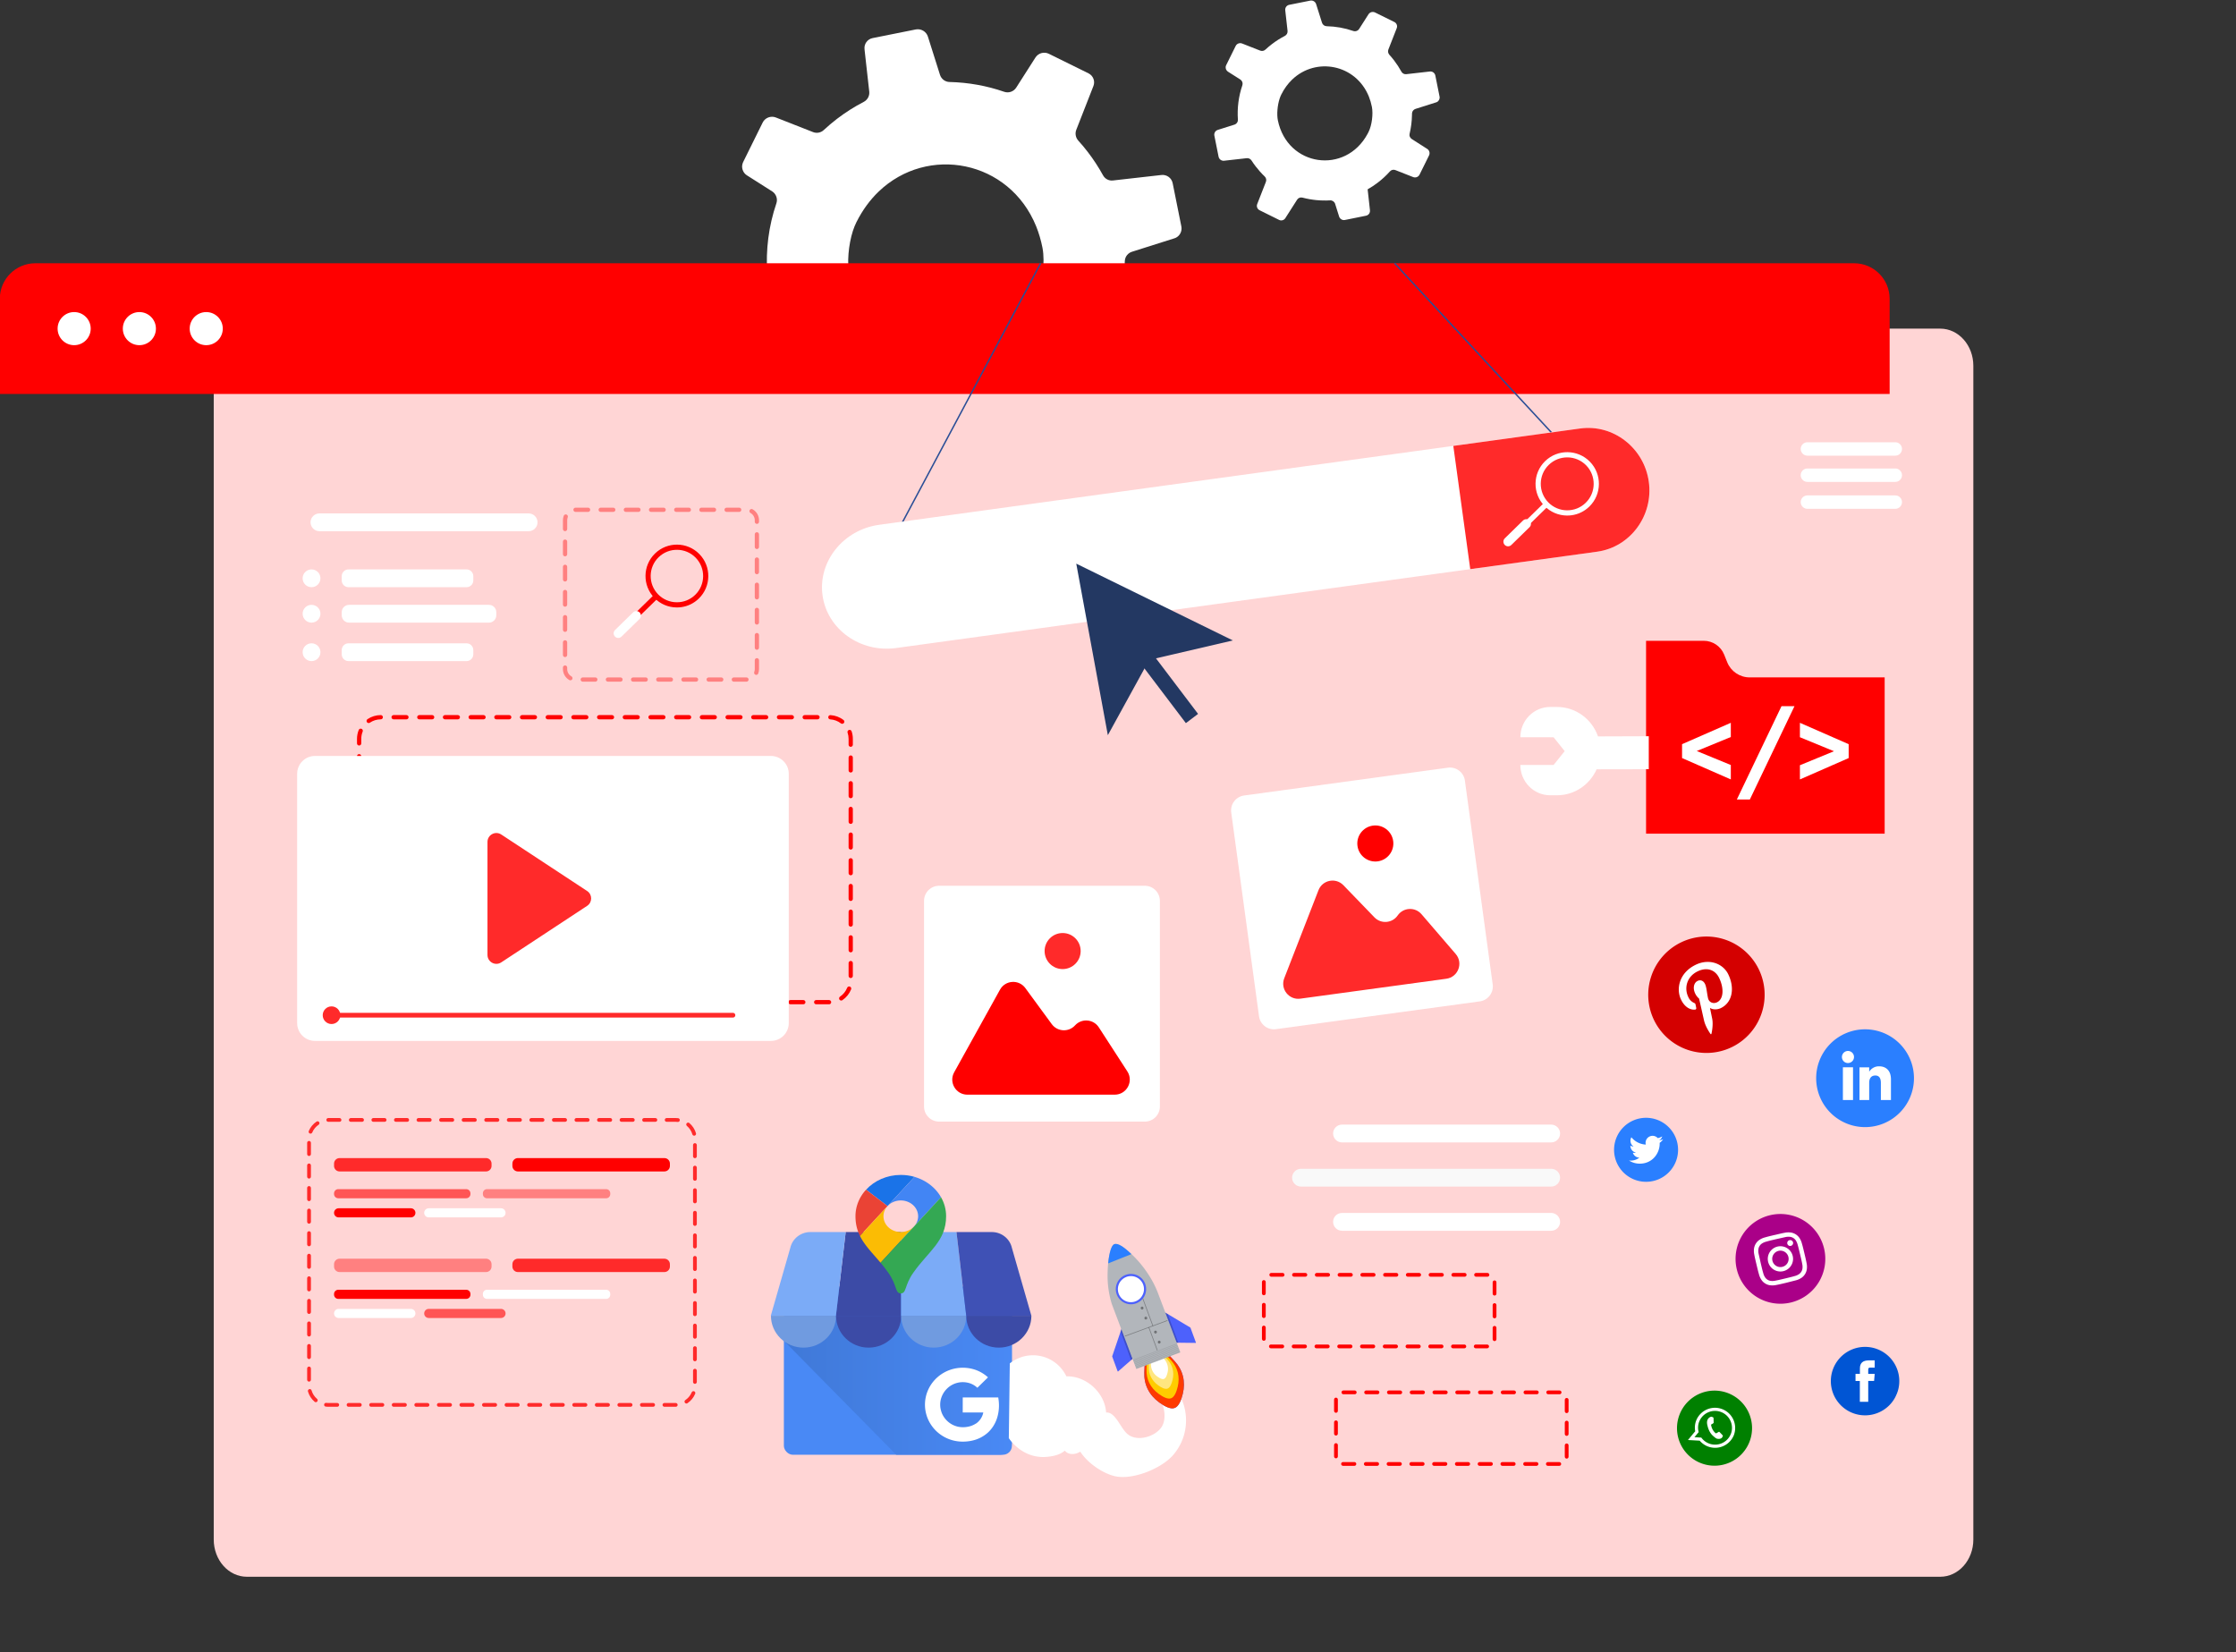 <?xml version="1.0" encoding="UTF-8" standalone="no"?>
<!-- Created with Inkscape (http://www.inkscape.org/) -->

<svg
   version="1.1"
   id="svg2"
   width="2285.773"
   height="1688.71"
   viewBox="0 0 2285.773 1688.71"
   sodipodi:docname="Marketing-Services-AWS-Aruba.svg"
   inkscape:version="1.2.2 (732a01da63, 2022-12-09)"
   xmlns:inkscape="http://www.inkscape.org/namespaces/inkscape"
   xmlns:sodipodi="http://sodipodi.sourceforge.net/DTD/sodipodi-0.dtd"
   xmlns="http://www.w3.org/2000/svg"
   xmlns:svg="http://www.w3.org/2000/svg">
  <rect x="0" y="0" width="2285.773" height="1688.71" fill="#333333" stroke="none"/>
  <defs
     id="defs6">
    <linearGradient
       id="a"
       x1="46.87"
       x2="854.483"
       y1="666.055"
       y2="666.055"
       gradientTransform="scale(1.151,0.868)"
       gradientUnits="userSpaceOnUse">
      <stop
         offset=".03"
         stop-color="#4079d8"
         id="stop1225" />
      <stop
         offset="1"
         stop-color="#4989f5"
         id="stop1227" />
    </linearGradient>
    <linearGradient
       id="a-1"
       x1="46.87"
       x2="854.483"
       y1="666.055"
       y2="666.055"
       gradientTransform="scale(1.151,0.868)"
       gradientUnits="userSpaceOnUse">
      <stop
         offset=".03"
         stop-color="#4079d8"
         id="stop1225-0" />
      <stop
         offset="1"
         stop-color="#4989f5"
         id="stop1227-0" />
    </linearGradient>
  </defs>
  <sodipodi:namedview
     id="namedview4"
     pagecolor="#ffffff"
     bordercolor="#000000"
     borderopacity="0.25"
     inkscape:showpageshadow="2"
     inkscape:pageopacity="0.0"
     inkscape:pagecheckerboard="0"
     inkscape:deskcolor="#d1d1d1"
     showgrid="false"
     inkscape:zoom="0.19387499"
     inkscape:cx="593.16573"
     inkscape:cy="1243.0691"
     inkscape:window-width="1366"
     inkscape:window-height="697"
     inkscape:window-x="-8"
     inkscape:window-y="-8"
     inkscape:window-maximized="1"
     inkscape:current-layer="g8" />
  <g
     id="g8"
     inkscape:groupmode="layer"
     inkscape:label="ink_ext_XXXXXX"
     transform="matrix(1.333,0,0,-1.333,-821.357,2148.59)">
    <path
       d="m 1410.79,1438.3 c 2.04,-5.09 3.69,-10.58 4.84,-16.45 2.18,-11.19 -0.09,-28.86 -5.15,-39.1 -0.54,-1.1 -1.09,-2.17 -1.65,-3.24 -34.86,-64.7 -126.22,-51.83 -141.26,21.17 -1.96,9.55 -0.74,23.44 2.67,34.1 0.83,2.45 1.72,4.76 2.73,6.72 4.65,9.29 10.42,17.07 17,23.4 37.52,36.04 100.21,24.24 120.82,-26.6 z m -227.88,-101.15 35.62,4.02 c 2.97,0.3 5.85,-1.08 7.48,-3.58 2.06,-3.2 4.27,-6.34 6.62,-9.41 4.38,-5.71 9.07,-10.99 14.11,-15.75 2.35,-2.24 3.13,-5.63 1.93,-8.62 l -13.66,-34.89 c -1.49,-3.7 0.15,-7.97 3.79,-9.76 l 30.69,-15.2 c 3.49,-1.71 7.66,-0.53 9.76,2.71 l 18.56,29.07 c 1.74,2.87 5.21,4.2 8.55,3.31 14.1,-3.72 28.78,-5.18 43.45,-4.32 3.54,0.2 6.84,-2.1 7.9,-5.48 l 6.29,-20.02 c 1.23,-3.79 5.1,-6.14 9.05,-5.38 l 33.33,6.74 c 0.69,0.14 1.33,0.33 1.93,0.64 2.89,1.38 4.66,4.52 4.26,7.81 l -2.97,26.61 -0.73,6.49 c 5.54,3.12 10.98,6.7 16.16,10.67 6.98,5.36 13.34,11.27 18.97,17.56 2.15,2.4 5.53,3.26 8.52,2.06 l 28.09,-11.04 c 3.85,-1.48 8.2,0.18 10,3.88 l 11.62,23.46 3.31,6.73 c 1.83,3.67 0.6,8.15 -2.85,10.33 l -24.28,15.53 c -2.84,1.77 -4.24,5.14 -3.43,8.32 2.27,9.58 3.53,19.37 3.7,29.17 0.09,0.85 0.08,1.63 0.08,2.47 -0.02,0.28 0.02,0.55 0.05,0.83 0.3,3.14 2.49,5.75 5.51,6.69 l 32.49,10.29 c 0.37,0.09 0.73,0.26 1.06,0.41 3.16,1.54 4.96,5.1 4.28,8.62 l -6.67,33.23 c -0.81,4.01 -4.52,6.74 -8.62,6.3 l -37.15,-4.2 c -3.15,-0.4 -6.17,1.23 -7.67,4.02 -3.36,6.11 -7.23,12.06 -11.64,17.8 -2.33,3.04 -4.76,5.95 -7.3,8.74 -2.04,2.28 -2.65,5.51 -1.52,8.35 l 13.12,33.53 c 1.46,3.68 -0.16,7.91 -3.75,9.7 l -30.38,14.99 c -3.66,1.82 -8.12,0.62 -10.36,-2.88 l -14.69,-23 c -1.97,-3.09 -5.74,-4.41 -9.19,-3.26 -13.5,4.68 -27.65,7.19 -41.91,7.53 -3.37,0.03 -6.37,2.26 -7.39,5.52 l -9.26,29.28 c -1.24,3.93 -5.25,6.27 -9.29,5.5 l -33.12,-6.63 c -3.98,-0.79 -6.68,-4.54 -6.19,-8.5 l 0.15,-1.56 3.46,-30.92 c 0.38,-3.31 -1.32,-6.43 -4.28,-7.97 l -0.03,-0.02 c -7.1,-3.67 -13.97,-8.01 -20.55,-13.06 -3.51,-2.69 -6.81,-5.52 -10.01,-8.47 -2.2,-2.08 -5.38,-2.69 -8.19,-1.6 l -28.51,11.2 c -3.9,1.55 -8.34,-0.18 -10.17,-3.9 l -14.95,-30.25 c -0.42,-0.87 -0.65,-1.78 -0.77,-2.66 -0.29,-2.89 1.05,-5.86 3.59,-7.5 l 19.44,-12.35 c 2.36,-1.54 3.73,-4.23 3.62,-6.98 -0.04,-0.72 -0.16,-1.46 -0.4,-2.18 -5.91,-17.35 -8.26,-35.68 -6.99,-53.98 0.26,-3.1 -1.46,-6 -4.16,-7.43 -0.39,-0.2 -0.8,-0.36 -1.24,-0.5 l -26.31,-8.31 c -3.81,-1.2 -6.11,-5.08 -5.35,-9.03 l 0.15,-0.77 6.48,-32.4 c 0.85,-4.08 4.62,-6.81 8.76,-6.35"
       style="fill:#ffffff;fill-opacity:1;fill-rule:nonzero;stroke:none;stroke-width:0.1"
       id="path16" />
    <path
       d="m 2129.5,1331.31 v -900.1 c 0,-15.74 -11.36,-28.52 -25.38,-28.52 H 805.471 c -14.015,0 -25.384,12.78 -25.384,28.52 v 900.1 c 0,15.76 11.369,28.52 25.384,28.52 H 2104.12 c 14.02,0 25.38,-12.76 25.38,-28.52"
       style="fill:#ffd5d5;fill-opacity:1;fill-rule:nonzero;stroke:none;stroke-width:0.1"
       id="path32" />
    <path
       d="m 1944.335,808.869 a 44.655,44.655 0 0 0 -34.102,-2.043 c -11.182,3.866 -20.378,12.017 -25.56,22.66 v 0 c -5.175,10.647 -5.91,22.914 -2.04,34.102 3.862,11.189 12.023,20.383 22.665,25.56 v 0 c 5.272,2.564 10.995,4.065 16.845,4.417 a 44.663,44.663 0 0 0 17.258,-2.368 44.648,44.648 0 0 0 15.037,-8.791 44.738,44.738 0 0 0 10.523,-13.876 v 0 c 5.175,-10.647 5.91,-22.914 2.04,-34.102 -3.863,-11.188 -12.015,-20.383 -22.665,-25.56 z"
       fill="#aa0000"
       id="path17437"
       style="stroke-width:0.75;fill:#d40000" />
    <path
       d="m 1915.948,837.594 c 0.165,-0.005 0.33,0.03 0.48,0.102 a 1.08,1.08 0 0 1 0.383,0.309 c 0.098,0.131 0.172,0.285 0.202,0.449 0.03,0.164 0.015,0.332 -0.03,0.49 l -0.51,2.475 c -0.15,0.75 -0.338,0.983 -1.133,1.335 -1.98,0.901 -3.555,2.504 -4.418,4.5 -3.368,6.915 -1.2,15.63 7.103,19.672 7.35,3.57 13.575,1.042 16.5,-4.957 3.84,-7.897 3.585,-16.26 -1.605,-18.75 -2.865,-1.395 -6.158,-0.068 -6.885,3.172 -0.863,3.87 -1.095,8.385 -2.31,10.89 -1.088,2.25 -3.203,3.533 -5.693,2.317 -2.932,-1.425 -3.81,-5.595 -1.837,-9.66 a 11.73,11.73 0 0 1 3,-3.908 l 3.75,-16.635 c 1.103,-4.935 4.635,-9.93 4.98,-10.44 0.045,-0.073 0.105,-0.13 0.188,-0.164 0.075,-0.035 0.158,-0.043 0.247,-0.025 a 0.375,0.375 0 0 1 0.21,0.122 c 0.06,0.062 0.097,0.14 0.105,0.224 0.098,0.48 1.5,6.487 0.585,11.363 l -1.732,8.467 c 1.83,-1.357 5.385,-1.597 8.348,-0.165 8.797,4.282 10.867,15.21 5.647,25.957 -3.953,8.123 -14.505,12.338 -24.968,7.253 -13.012,-6.323 -15,-18.84 -11.25,-26.618 2.228,-4.755 6.053,-8.062 10.643,-7.777 z"
       class="B"
       id="path17439"
       style="fill:#ffffff;stroke-width:0.75" />
    <g
       id="g28106"
       transform="matrix(0.886,0,0,0.915,-462.458,83.541)">
      <path
         d="m 1924.45,584.228 5.825,-10.779 10.669,-5.916 -10.669,-5.896 -5.845,-10.799 -5.825,10.799 -10.669,5.896 10.669,5.916 z"
         fill="#5599ff"
         id="path17543-9-2"
         style="fill:#ffffff;stroke-width:1.973" />
      <g
         fill="none"
         fill-rule="evenodd"
         id="g1256-2"
         transform="matrix(0.212,0,0,-0.201,1884.574,637.785)">
        <g
           fill-rule="nonzero"
           id="g1244-4">
          <rect
             fill="#4989f5"
             height="696.14"
             rx="36.88"
             width="931"
             x="53.45"
             y="232.98"
             id="rect1230-0" />
          <path
             d="M 936.81,227.75 H 100.06 c -25.92,0 -46.09,200.6 -46.09,226.52 L 512.2,929.12 h 424.61 c 26,-0.071 47.059,-21.13 47.13,-47.13 V 274.87 c -0.077,-25.996 -21.134,-47.049 -47.13,-47.12 z"
             fill="url(#a)"
             id="path1232-1"
             style="fill:url(#a-1)" />
          <path
             d="m 266.03,349.56 h 266 V 0.44 H 305.86 Z"
             fill="#3c4ba6"
             id="path1234-7" />
          <path
             d="m 798.03,349.56 h -266 V 0.44 H 758.2 Z m 186.42,-282.94 0.33,1.19 C 984.7,67.39 984.54,67 984.45,66.62 Z"
             fill="#7babf7"
             id="path1236-1" />
          <path
             d="m 984.78,67.8 -0.33,-1.19 C 976.017,27.993 941.837,0.455 902.31,0.43 H 758.2 L 798,349.56 h 266 z"
             fill="#3f51b5"
             id="path1238-9" />
          <path
             d="m 79.61,66.62 -0.33,1.19 c 0.08,-0.42 0.24,-0.81 0.33,-1.19 z"
             fill="#7babf7"
             id="path1240-1" />
          <path
             d="M 79.27,67.8 79.6,66.61 C 88.033,27.993 122.213,0.455 161.74,0.43 H 305.86 L 266,349.56 H 0 Z"
             fill="#7babf7"
             id="path1242-3" />
        </g>
        <path
           d="m 266.48,349.47 c 0,73.412 -59.513,132.925 -132.925,132.925 C 60.143,482.395 0.63,422.882 0.63,349.47 Z"
           fill="#709be0"
           id="path1246-7" />
        <path
           d="m 532.33,349.47 c 0,73.412 -59.513,132.925 -132.925,132.925 -73.412,0 -132.925,-59.513 -132.925,-132.925 z"
           fill="#3c4ba6"
           id="path1248-2" />
        <path
           d="m 798.18,349.47 c 0,73.412 -59.513,132.925 -132.925,132.925 -73.412,0 -132.925,-59.513 -132.925,-132.925 z"
           fill="#709be0"
           id="path1250-9" />
        <path
           d="m 1064,349.47 c 0,73.412 -59.513,132.925 -132.925,132.925 -73.412,0 -132.925,-59.513 -132.925,-132.925 z"
           fill="#3c4ba6"
           id="path1252-7" />
        <path
           d="m 931.08,709.6 c -0.47,-6.33 -1.25,-12.11 -2.36,-19.49 h -145 c 0,20.28 0,42.41 -0.08,62.7 h 84 a 73.05,73.05 0 0 1 -30.75,46.89 c 0,0 0,-0.35 -0.06,-0.36 a 88,88 0 0 1 -34,13.27 99.85,99.85 0 0 1 -36.79,-0.16 91.9,91.9 0 0 1 -34.31,-14.87 95.72,95.72 0 0 1 -33.73,-43.1 c -0.52,-1.35 -1,-2.71 -1.49,-4.09 v -0.15 l 0.13,-0.1 A 93,93 0 0 1 696.59,690.3 96.27,96.27 0 0 1 718.9,654 c 23.587,-24.399 58.829,-33.576 91.32,-23.78 a 83,83 0 0 1 33.23,19.56 l 28.34,-28.34 c 5,-5.05 10.19,-9.94 15,-15.16 a 149.78,149.78 0 0 0 -49.64,-30.74 156.08,156.08 0 0 0 -103.83,-0.91 c -1.173,0.4 -2.34,0.817 -3.5,1.25 A 155.18,155.18 0 0 0 646,651 152.61,152.61 0 0 0 632.58,689.78 c -16.052,79.772 32.623,158.294 111.21,179.4 25.69,6.88 53,6.71 78.89,0.83 a 139.88,139.88 0 0 0 63.14,-32.81 c 18.64,-17.15 32,-40 39,-64.27 a 179,179 0 0 0 6.26,-63.33 z"
           fill="#ffffff"
           fill-rule="nonzero"
           id="path1254-4" />
      </g>
      <path
         d="m 2008.967,683.964 c -3.728,1.038 -7.723,1.606 -11.851,1.606 -12.05,0 -22.836,-4.799 -30.048,-12.36 l 18.531,-13.751 z"
         fill="#1a73e8"
         id="path13786-2"
         style="stroke-width:2.085" />
      <path
         d="m 1967.068,673.21 a 39.092,34.505 0 0 1 -9.188,-22.252 c 0,-6.503 1.465,-11.792 3.884,-16.513 l 23.834,25.014 z"
         fill="#ea4335"
         id="path13788-2"
         style="stroke-width:2.085" />
      <path
         d="m 1997.116,664.18 a 15.011,13.25 0 0 0 11.451,-21.802 l 23.346,24.505 a 39.245,34.64 0 0 1 -22.969,17.061 l -23.324,-24.505 a 14.958,13.203 0 0 0 11.495,4.74"
         fill="#4285f4"
         id="path13790-0"
         style="stroke-width:2.085" />
      <path
         d="m 1997.116,637.696 c -8.278,0 -15.002,5.935 -15.002,13.242 a 14.869,13.124 0 0 0 3.506,8.501 l -23.857,-25.014 c 4.083,-7.972 10.852,-14.378 17.82,-22.448 l 28.983,30.401 a 14.984,13.226 0 0 0 -11.451,-4.682"
         fill="#fbbc04"
         id="path13792-1"
         style="stroke-width:2.085" />
      <path
         d="m 2007.991,603.691 c 13.094,18.06 28.34,26.268 28.34,47.267 0,5.759 -1.598,11.185 -4.416,15.964 l -52.307,-54.945 c 2.219,-2.566 4.461,-5.289 6.635,-8.305 7.945,-10.852 5.748,-17.355 10.874,-17.355 5.127,0 2.929,6.523 10.874,17.375"
         fill="#34a853"
         id="path13794-8"
         style="stroke-width:2.085" />
    </g>
    <path
       d="m 2065.31,1382.7 v -72.99 H 616.018 v 72.99 c 0,15.06 12.21,27.26 27.263,27.26 H 2038.05 c 15.05,0 27.26,-12.2 27.26,-27.26"
       style="fill:#ff0000;fill-opacity:1;fill-rule:nonzero;stroke:none;stroke-width:0.1"
       id="path34" />
    <path
       d="m 660.352,1359.83 c 0,7.01 5.682,12.7 12.692,12.7 7.01,0 12.692,-5.69 12.692,-12.7 0,-7.01 -5.682,-12.69 -12.692,-12.69 -7.01,0 -12.692,5.68 -12.692,12.69"
       style="fill:#ffffff;fill-opacity:1;fill-rule:nonzero;stroke:none;stroke-width:0.1"
       id="path36" />
    <path
       d="m 710.364,1359.83 c 0,7.01 5.682,12.7 12.692,12.7 7.01,0 12.692,-5.69 12.692,-12.7 0,-7.01 -5.682,-12.69 -12.692,-12.69 -7.01,0 -12.692,5.68 -12.692,12.69"
       style="fill:#ffffff;fill-opacity:1;fill-rule:nonzero;stroke:none;stroke-width:0.1"
       id="path38" />
    <path
       d="m 761.639,1359.83 c 0,7.01 5.682,12.7 12.692,12.7 7.01,0 12.692,-5.69 12.692,-12.7 0,-7.01 -5.682,-12.69 -12.692,-12.69 -7.01,0 -12.692,5.68 -12.692,12.69"
       style="fill:#ffffff;fill-opacity:1;fill-rule:nonzero;stroke:none;stroke-width:0.1"
       id="path40" />
    <path
       d="m 1665.92,1537.85 c 0.99,-2.48 1.79,-5.16 2.35,-8.01 1.06,-5.46 -0.04,-14.06 -2.51,-19.05 -0.26,-0.53 -0.53,-1.05 -0.8,-1.57 -16.97,-31.51 -61.47,-25.25 -68.8,10.3 -0.95,4.65 -0.35,11.42 1.31,16.61 0.4,1.2 0.83,2.32 1.33,3.28 2.26,4.52 5.07,8.31 8.28,11.39 18.27,17.55 48.8,11.8 58.84,-12.95 z m -110.99,-49.26 17.35,1.95 c 1.45,0.15 2.85,-0.52 3.64,-1.74 1.01,-1.56 2.08,-3.09 3.23,-4.58 2.14,-2.78 4.42,-5.35 6.87,-7.67 1.15,-1.09 1.53,-2.74 0.94,-4.2 l -6.65,-16.99 c -0.73,-1.81 0.07,-3.88 1.85,-4.75 l 14.94,-7.41 c 1.7,-0.83 3.73,-0.26 4.75,1.32 l 9.04,14.16 c 0.85,1.4 2.54,2.04 4.17,1.61 6.86,-1.81 14.01,-2.52 21.16,-2.1 1.72,0.09 3.33,-1.03 3.84,-2.67 l 3.07,-9.75 c 0.6,-1.85 2.48,-2.99 4.41,-2.62 l 16.23,3.28 c 0.33,0.07 0.65,0.16 0.94,0.31 1.4,0.68 2.27,2.2 2.07,3.81 l -1.44,12.96 -0.36,3.15 c 2.7,1.52 5.35,3.27 7.87,5.2 3.4,2.61 6.5,5.49 9.24,8.56 1.05,1.16 2.69,1.58 4.15,1 l 13.68,-5.38 c 1.87,-0.72 3.99,0.09 4.87,1.89 l 5.66,11.42 1.61,3.28 c 0.89,1.79 0.29,3.97 -1.39,5.04 l -11.83,7.56 c -1.38,0.86 -2.06,2.5 -1.66,4.05 1.1,4.66 1.72,9.43 1.8,14.2 0.04,0.42 0.04,0.8 0.04,1.21 -0.01,0.13 0,0.27 0.02,0.4 0.15,1.53 1.21,2.8 2.69,3.26 l 15.82,5.01 c 0.18,0.04 0.35,0.13 0.51,0.2 1.54,0.75 2.42,2.48 2.09,4.2 l -3.25,16.18 c -0.39,1.96 -2.2,3.28 -4.2,3.07 l -18.09,-2.05 c -1.54,-0.19 -3.01,0.6 -3.74,1.96 -1.63,2.98 -3.52,5.87 -5.66,8.67 -1.14,1.48 -2.32,2.9 -3.56,4.26 -0.99,1.11 -1.29,2.68 -0.74,4.06 l 6.39,16.33 c 0.71,1.8 -0.08,3.86 -1.82,4.73 l -14.8,7.3 c -1.79,0.88 -3.96,0.3 -5.05,-1.4 l -7.15,-11.21 c -0.96,-1.5 -2.8,-2.14 -4.48,-1.58 -6.57,2.28 -13.46,3.5 -20.41,3.66 -1.64,0.02 -3.1,1.11 -3.6,2.69 l -4.5,14.26 c -0.61,1.92 -2.56,3.06 -4.53,2.68 l -16.13,-3.23 c -1.94,-0.38 -3.25,-2.21 -3.02,-4.14 l 0.08,-0.76 1.69,-15.05 c 0.18,-1.62 -0.65,-3.14 -2.09,-3.89 l -0.02,-0.01 c -3.45,-1.78 -6.8,-3.9 -10,-6.36 -1.71,-1.31 -3.32,-2.68 -4.88,-4.12 -1.07,-1.02 -2.62,-1.32 -3.99,-0.78 l -13.88,5.45 c -1.9,0.76 -4.06,-0.09 -4.95,-1.9 l -7.28,-14.73 c -0.21,-0.42 -0.32,-0.87 -0.38,-1.29 -0.14,-1.41 0.51,-2.86 1.75,-3.66 l 9.46,-6.01 c 1.15,-0.75 1.82,-2.06 1.77,-3.4 -0.02,-0.35 -0.08,-0.71 -0.19,-1.06 -2.88,-8.45 -4.03,-17.38 -3.41,-26.29 0.13,-1.51 -0.71,-2.92 -2.03,-3.62 -0.19,-0.09 -0.39,-0.18 -0.6,-0.24 l -12.81,-4.05 c -1.86,-0.58 -2.98,-2.47 -2.61,-4.4 l 0.08,-0.37 3.15,-15.78 c 0.42,-1.99 2.25,-3.32 4.26,-3.09"
       style="fill:#ffffff;fill-opacity:1;fill-rule:nonzero;stroke:none;stroke-width:0.1"
       id="path42" />
    <path
       d="m 1940.763,1103.968 -2.39,5.94 c -2.57,6.37 -8.754,10.53 -15.62,10.53 h -44.233 v -28.06 -119.83 h 182.973 v 119.83 h -103.54 c -7.56,0 -14.36,4.58 -17.19,11.59"
       style="fill:#ff0000;fill-opacity:1;fill-rule:nonzero;stroke:none;stroke-width:0.1"
       id="path126" />
    <path
       d="m 1906.12,1030.508 v 10.66 l 37.393,16.38 v -10.89 l -26.114,-10.74 26.114,-10.74 v -11.05 l -37.393,16.38"
       style="fill:#ffffff;fill-opacity:1;fill-rule:nonzero;stroke:none;stroke-width:0.1"
       id="path128" />
    <path
       d="m 1982.373,1070.288 h 9.96 l -34.22,-71.53 h -9.97 l 34.23,71.53"
       style="fill:#ffffff;fill-opacity:1;fill-rule:nonzero;stroke:none;stroke-width:0.1"
       id="path130" />
    <path
       d="m 2033.893,1041.168 v -10.66 l -37.39,-16.38 v 10.89 l 26.12,10.74 -26.12,10.74 v 11.05 l 37.39,-16.38"
       style="fill:#ffffff;fill-opacity:1;fill-rule:nonzero;stroke:none;stroke-width:0.1"
       id="path132" />
    <path
       d="m 1307.77,1209.28 -0.97,0.51 106.93,200.43 0.96,-0.52 -106.92,-200.42"
       style="fill:#2a4e96;fill-opacity:1;fill-rule:nonzero;stroke:none;stroke-width:0.1"
       id="path140" />
    <path
       d="m 1805.49,1279.85 -120.25,129.74 0.81,0.74 120.25,-129.73 -0.81,-0.75"
       style="fill:#2a4e96;fill-opacity:1;fill-rule:nonzero;stroke:none;stroke-width:0.1"
       id="path142" />
    <path
       d="m 1880.63,1242.36 c 1.79,-13 -1.78,-25.52 -8.97,-35.24 -7.19,-9.72 -17.99,-16.61 -30.68,-18.35 l -537.64,-73.88 c -27.44,-3.77 -52.81,14.41 -56.38,40.4 -1.79,12.99 2.2,25.58 10.07,35.38 7.86,9.81 19.61,16.83 33.33,18.72 l 537.63,73.87 c 25.39,3.49 49.07,-14.92 52.64,-40.9"
       style="fill:#ffffff;fill-opacity:1;fill-rule:nonzero;stroke:none;stroke-width:0.1"
       id="path144" />
    <path
       d="m 1880.63,1242.36 c 1.79,-13 -1.78,-25.52 -8.97,-35.24 -7.19,-9.72 -17.99,-16.61 -30.68,-18.35 l -97.29,-13.37 -12.99,94.49 97.29,13.37 c 25.39,3.49 49.07,-14.92 52.64,-40.9"
       style="fill:#ff2a2a;fill-opacity:1;fill-rule:nonzero;stroke:none;stroke-width:0.1"
       id="path146" />
    <path
       d="m 1803.87,1255.32 c -8.01,-7.82 -8.16,-20.7 -0.34,-28.71 3.79,-3.88 8.87,-6.05 14.29,-6.11 5.42,-0.07 10.55,1.99 14.42,5.78 8.01,7.82 8.16,20.7 0.34,28.71 -7.83,8.01 -20.71,8.15 -28.71,0.33 z m 17.55,-38.6 c -1.2,-0.16 -2.42,-0.24 -3.65,-0.23 -6.49,0.08 -12.56,2.68 -17.1,7.32 -9.37,9.59 -9.19,25.01 0.4,34.37 9.59,9.37 25,9.19 34.37,-0.39 9.37,-9.59 9.19,-25.01 -0.4,-34.38 -3.76,-3.67 -8.5,-5.99 -13.62,-6.69"
       style="fill:#ffffff;fill-opacity:1;fill-rule:nonzero;stroke:none;stroke-width:0.1"
       id="path148" />
    <path
       d="m 1779.78,1200.6 -2.8,2.86 23.72,23.18 2.8,-2.86 -23.72,-23.18"
       style="fill:#ffffff;fill-opacity:1;fill-rule:nonzero;stroke:none;stroke-width:0.1"
       id="path150" />
    <path
       d="m 1770.13,1193.97 v 0 c -1.38,1.41 -1.35,3.68 0.06,5.06 l 13.97,13.65 c 1.41,1.38 3.68,1.35 5.06,-0.06 1.38,-1.41 1.35,-3.68 -0.06,-5.05 l -13.97,-13.66 c -1.42,-1.38 -3.68,-1.35 -5.06,0.06"
       style="fill:#ffffff;fill-opacity:1;fill-rule:nonzero;stroke:none;stroke-width:0.1"
       id="path152" />
    <path
       d="m 988.904,713.504 h -112.325 c -2.338,0 -4.234,1.9 -4.234,4.24 v 1.78 c 0,2.34 1.896,4.23 4.234,4.23 h 112.325 c 2.337,0 4.232,-1.89 4.232,-4.23 v -1.78 c 0,-2.34 -1.895,-4.24 -4.232,-4.24"
       style="fill:#ff2a2a;fill-opacity:1;fill-rule:nonzero;stroke:none;stroke-width:0.1"
       id="path154" />
    <path
       d="m 931.264,678.274 h -55.422 c -1.931,0 -3.497,1.56 -3.497,3.49 0,1.93 1.566,3.5 3.497,3.5 h 55.422 c 1.931,0 3.497,-1.57 3.497,-3.5 0,-1.93 -1.566,-3.49 -3.497,-3.49"
       style="fill:#ff0000;fill-opacity:1;fill-rule:nonzero;stroke:none;stroke-width:0.1"
       id="path156" />
    <path
       d="m 973.702,692.934 h -98.102 c -1.798,0 -3.255,1.46 -3.255,3.26 v 0.48 c 0,1.8 1.457,3.26 3.255,3.26 h 98.102 c 1.797,0 3.254,-1.46 3.254,-3.26 v -0.48 c 0,-1.8 -1.457,-3.26 -3.254,-3.26"
       style="fill:#ff5555;fill-opacity:1;fill-rule:nonzero;stroke:none;stroke-width:0.1"
       id="path158" />
    <path
       d="m 1081.033,692.934 h -91.398 c -1.737,0 -3.145,1.41 -3.145,3.15 v 0.7 c 0,1.74 1.408,3.15 3.145,3.15 h 91.398 c 1.73,0 3.14,-1.41 3.14,-3.15 v -0.7 c 0,-1.74 -1.41,-3.15 -3.14,-3.15"
       style="fill:#ff8080;fill-opacity:1;fill-rule:nonzero;stroke:none;stroke-width:0.1"
       id="path160" />
    <path
       d="m 1000.389,678.274 h -55.421 c -1.931,0 -3.497,1.56 -3.497,3.49 0,1.93 1.566,3.5 3.497,3.5 h 55.421 c 1.931,0 3.497,-1.57 3.497,-3.5 0,-1.93 -1.566,-3.49 -3.497,-3.49"
       style="fill:#ffffff;fill-opacity:1;fill-rule:nonzero;stroke:none;stroke-width:0.1"
       id="path162" />
    <path
       d="m 1125.682,713.504 h -112.33 c -2.336,0 -4.23,1.9 -4.23,4.24 v 1.78 c 0,2.34 1.894,4.23 4.23,4.23 h 112.33 c 2.34,0 4.23,-1.89 4.23,-4.23 v -1.78 c 0,-2.34 -1.89,-4.24 -4.23,-4.24"
       style="fill:#ff0000;fill-opacity:1;fill-rule:nonzero;stroke:none;stroke-width:0.1"
       id="path164" />
    <path
       d="m 988.904,636.344 h -112.325 c -2.338,0 -4.234,1.9 -4.234,4.24 v 1.78 c 0,2.34 1.896,4.23 4.234,4.23 h 112.325 c 2.337,0 4.232,-1.89 4.232,-4.23 v -1.78 c 0,-2.34 -1.895,-4.24 -4.232,-4.24"
       style="fill:#ff8080;fill-opacity:1;fill-rule:nonzero;stroke:none;stroke-width:0.1"
       id="path166" />
    <path
       d="m 931.264,601.114 h -55.422 c -1.931,0 -3.497,1.56 -3.497,3.49 0,1.93 1.566,3.5 3.497,3.5 h 55.422 c 1.931,0 3.497,-1.57 3.497,-3.5 0,-1.93 -1.566,-3.49 -3.497,-3.49"
       style="fill:#ffffff;fill-opacity:1;fill-rule:nonzero;stroke:none;stroke-width:0.1"
       id="path168" />
    <path
       d="m 973.702,615.774 h -98.102 c -1.798,0 -3.255,1.46 -3.255,3.26 v 0.48 c 0,1.8 1.457,3.26 3.255,3.26 h 98.102 c 1.797,0 3.254,-1.46 3.254,-3.26 v -0.48 c 0,-1.8 -1.457,-3.26 -3.254,-3.26"
       style="fill:#ff0000;fill-opacity:1;fill-rule:nonzero;stroke:none;stroke-width:0.1"
       id="path170" />
    <path
       d="m 1081.033,615.774 h -91.398 c -1.737,0 -3.145,1.41 -3.145,3.15 v 0.7 c 0,1.74 1.408,3.15 3.145,3.15 h 91.398 c 1.73,0 3.14,-1.41 3.14,-3.15 v -0.7 c 0,-1.74 -1.41,-3.15 -3.14,-3.15"
       style="fill:#ffffff;fill-opacity:1;fill-rule:nonzero;stroke:none;stroke-width:0.1"
       id="path172" />
    <path
       d="m 1000.389,601.114 h -55.421 c -1.931,0 -3.497,1.56 -3.497,3.49 0,1.93 1.566,3.5 3.497,3.5 h 55.421 c 1.931,0 3.497,-1.57 3.497,-3.5 0,-1.93 -1.566,-3.49 -3.497,-3.49"
       style="fill:#ff5555;fill-opacity:1;fill-rule:nonzero;stroke:none;stroke-width:0.1"
       id="path174" />
    <path
       d="m 1125.682,636.344 h -112.33 c -2.336,0 -4.23,1.9 -4.23,4.24 v 1.78 c 0,2.34 1.894,4.23 4.23,4.23 h 112.33 c 2.34,0 4.23,-1.89 4.23,-4.23 v -1.78 c 0,-2.34 -1.89,-4.24 -4.23,-4.24"
       style="fill:#ff2a2a;fill-opacity:1;fill-rule:nonzero;stroke:none;stroke-width:0.1"
       id="path176" />
    <path
       d="m 1561.63,1120.71 -64.15,-14.93 -31.72,-57.72 -24.22,131.55 120.09,-58.9"
       style="fill:#233862;fill-opacity:1;fill-rule:nonzero;stroke:none;stroke-width:0.1"
       id="path178" />
    <path
       d="m 1534.95,1064.38 -9.34,-7.08 -40.98,54.07 9.35,7.09 40.97,-54.08"
       style="fill:#233862;fill-opacity:1;fill-rule:nonzero;stroke:none;stroke-width:0.1"
       id="path180" />
    <path
       d="m 1494.107,751.722 h -157.74 c -6.39,0 -11.56,5.17 -11.56,11.56 v 157.74 c 0,6.38 5.17,11.56 11.56,11.56 h 157.74 c 6.39,0 11.56,-5.18 11.56,-11.56 v -157.74 c 0,-6.39 -5.17,-11.56 -11.56,-11.56"
       style="fill:#ffffff;fill-opacity:1;fill-rule:nonzero;stroke:none;stroke-width:0.1"
       id="path182" />
    <path
       d="m 1347.917,789.552 35.14,63.36 c 4.09,7.37 14.45,8.02 19.43,1.22 l 20.27,-27.65 c 4.31,-5.88 12.93,-6.35 17.85,-0.96 5.11,5.58 14.12,4.83 18.24,-1.52 l 21.87,-33.78 c 4.98,-7.69 -0.54,-17.84 -9.7,-17.84 h -113 c -8.81,0 -14.38,9.46 -10.1,17.17"
       style="fill:#ff0000;fill-opacity:1;fill-rule:nonzero;stroke:none;stroke-width:0.1"
       id="path184" />
    <path
       d="m 1417.266,882.522 c 0,7.63 6.19,13.82 13.83,13.82 7.63,0 13.82,-6.19 13.82,-13.82 0,-7.64 -6.19,-13.83 -13.82,-13.83 -7.64,0 -13.83,6.19 -13.83,13.83"
       style="fill:#ff2a2a;fill-opacity:1;fill-rule:nonzero;stroke:none;stroke-width:0.1"
       id="path186" />
    <path
       d="m 1751.01,843.92 -156.3,-21.31 c -6.32,-0.87 -12.15,3.56 -13.01,9.89 l -21.32,156.29 c -0.86,6.33 3.56,12.16 9.89,13.02 l 156.3,21.32 c 6.32,0.86 12.15,-3.57 13.01,-9.89 l 21.32,-156.3 c 0.86,-6.32 -3.56,-12.15 -9.89,-13.02"
       style="fill:#ffffff;fill-opacity:1;fill-rule:nonzero;stroke:none;stroke-width:0.1"
       id="path188" />
    <path
       d="m 1601.04,861.65 26.26,67.53 c 3.06,7.86 13.23,9.9 19.09,3.84 l 23.82,-24.66 c 5.07,-5.24 13.67,-4.54 17.82,1.46 4.31,6.22 13.33,6.69 18.27,0.96 l 26.24,-30.51 c 5.97,-6.95 1.87,-17.75 -7.21,-18.99 l -111.95,-15.27 c -8.73,-1.2 -15.53,7.43 -12.34,15.64"
       style="fill:#ff2a2a;fill-opacity:1;fill-rule:nonzero;stroke:none;stroke-width:0.1"
       id="path190" />
    <path
       d="m 1657.2,963.14 c -1.03,7.57 4.26,14.54 11.83,15.57 7.56,1.03 14.53,-4.27 15.56,-11.83 1.04,-7.57 -4.26,-14.54 -11.83,-15.57 -7.56,-1.03 -14.53,4.27 -15.56,11.83"
       style="fill:#ff0000;fill-opacity:1;fill-rule:nonzero;stroke:none;stroke-width:0.1"
       id="path192" />
    <path
       d="m 927.881,1060.21 h -9.851 c -0.901,0 -1.631,0.73 -1.631,1.63 0,0.9 0.73,1.63 1.631,1.63 h 9.851 c 0.9,0 1.63,-0.73 1.63,-1.63 0,-0.9 -0.73,-1.63 -1.63,-1.63 z m 19.702,0 h -9.851 c -0.9,0 -1.631,0.73 -1.631,1.63 0,0.9 0.731,1.63 1.631,1.63 h 9.851 c 0.9,0 1.63,-0.73 1.63,-1.63 0,-0.9 -0.73,-1.63 -1.63,-1.63 z m 19.703,0 h -9.852 c -0.9,0 -1.631,0.73 -1.631,1.63 0,0.9 0.731,1.63 1.631,1.63 h 9.852 c 0.9,0 1.631,-0.73 1.631,-1.63 0,-0.9 -0.731,-1.63 -1.631,-1.63 z m 19.702,0 h -9.851 c -0.901,0 -1.631,0.73 -1.631,1.63 0,0.9 0.73,1.63 1.631,1.63 h 9.851 c 0.9,0 1.631,-0.73 1.631,-1.63 0,-0.9 -0.731,-1.63 -1.631,-1.63 z m 19.702,0 h -9.851 c -0.901,0 -1.631,0.73 -1.631,1.63 0,0.9 0.73,1.63 1.631,1.63 h 9.851 c 0.9,0 1.63,-0.73 1.63,-1.63 0,-0.9 -0.73,-1.63 -1.63,-1.63 z m 19.7,0 h -9.85 c -0.9,0 -1.63,0.73 -1.63,1.63 0,0.9 0.73,1.63 1.63,1.63 h 9.85 c 0.9,0 1.63,-0.73 1.63,-1.63 0,-0.9 -0.73,-1.63 -1.63,-1.63 z m 19.7,0 h -9.85 c -0.9,0 -1.63,0.73 -1.63,1.63 0,0.9 0.73,1.63 1.63,1.63 h 9.85 c 0.91,0 1.64,-0.73 1.64,-1.63 0,-0.9 -0.73,-1.63 -1.64,-1.63 z m 19.71,0 h -9.85 c -0.9,0 -1.64,0.73 -1.64,1.63 0,0.9 0.74,1.63 1.64,1.63 h 9.85 c 0.9,0 1.63,-0.73 1.63,-1.63 0,-0.9 -0.73,-1.63 -1.63,-1.63 z m 19.7,0 h -9.85 c -0.9,0 -1.63,0.73 -1.63,1.63 0,0.9 0.73,1.63 1.63,1.63 h 9.85 c 0.9,0 1.63,-0.73 1.63,-1.63 0,-0.9 -0.73,-1.63 -1.63,-1.63 z m 19.7,0 h -9.85 c -0.9,0 -1.63,0.73 -1.63,1.63 0,0.9 0.73,1.63 1.63,1.63 h 9.85 c 0.9,0 1.63,-0.73 1.63,-1.63 0,-0.9 -0.73,-1.63 -1.63,-1.63 z m 19.7,0 h -9.85 c -0.9,0 -1.63,0.73 -1.63,1.63 0,0.9 0.73,1.63 1.63,1.63 h 9.85 c 0.9,0 1.63,-0.73 1.63,-1.63 0,-0.9 -0.73,-1.63 -1.63,-1.63 z m 19.71,0 h -9.86 c -0.9,0 -1.63,0.73 -1.63,1.63 0,0.9 0.73,1.63 1.63,1.63 h 9.86 c 0.9,0 1.63,-0.73 1.63,-1.63 0,-0.9 -0.73,-1.63 -1.63,-1.63 z m 19.7,0 h -9.85 c -0.9,0 -1.63,0.73 -1.63,1.63 0,0.9 0.73,1.63 1.63,1.63 h 9.85 c 0.9,0 1.63,-0.73 1.63,-1.63 0,-0.9 -0.73,-1.63 -1.63,-1.63 z m 19.7,0 h -9.85 c -0.9,0 -1.63,0.73 -1.63,1.63 0,0.9 0.73,1.63 1.63,1.63 h 9.85 c 0.9,0 1.63,-0.73 1.63,-1.63 0,-0.9 -0.73,-1.63 -1.63,-1.63 z m 19.7,0 h -9.85 c -0.9,0 -1.63,0.73 -1.63,1.63 0,0.9 0.73,1.63 1.63,1.63 h 9.85 c 0.9,0 1.63,-0.73 1.63,-1.63 0,-0.9 -0.73,-1.63 -1.63,-1.63 z m 19.71,0 h -9.86 c -0.9,0 -1.63,0.73 -1.63,1.63 0,0.9 0.73,1.63 1.63,1.63 h 9.86 c 0.9,0 1.63,-0.73 1.63,-1.63 0,-0.9 -0.73,-1.63 -1.63,-1.63 z m 19.7,0 h -9.85 c -0.9,0 -1.63,0.73 -1.63,1.63 0,0.9 0.73,1.63 1.63,1.63 h 9.85 c 0.9,0 1.63,-0.73 1.63,-1.63 0,-0.9 -0.73,-1.63 -1.63,-1.63 z m -344.217,-2.85 c -0.523,0 -1.037,0.25 -1.352,0.72 -0.505,0.75 -0.309,1.76 0.437,2.26 3.014,2.04 6.536,3.12 10.187,3.13 h 0.004 c 0.899,0 1.629,-0.73 1.63,-1.63 0.002,-0.9 -0.726,-1.63 -1.627,-1.63 -2.999,-0.01 -5.892,-0.89 -8.367,-2.57 -0.279,-0.19 -0.597,-0.28 -0.912,-0.28 z m 363.147,-0.58 c -0.34,0 -0.69,0.11 -0.99,0.33 -2.37,1.83 -5.21,2.89 -8.19,3.07 -0.9,0.06 -1.59,0.83 -1.53,1.73 0.05,0.9 0.84,1.59 1.73,1.53 3.63,-0.23 7.09,-1.52 9.98,-3.74 0.71,-0.55 0.85,-1.57 0.3,-2.29 -0.32,-0.41 -0.81,-0.63 -1.3,-0.63 z m -370.474,-16.65 c -0.901,0 -1.631,0.73 -1.631,1.63 v 3.44 c 0,2.37 0.449,4.68 1.333,6.86 0.339,0.84 1.29,1.24 2.124,0.9 0.834,-0.33 1.237,-1.29 0.898,-2.12 -0.726,-1.79 -1.093,-3.69 -1.093,-5.64 v -3.44 c 0,-0.9 -0.731,-1.63 -1.631,-1.63 z m 376.994,-1 c -0.9,0 -1.63,0.73 -1.63,1.63 v 4.44 c 0,1.64 -0.26,3.25 -0.78,4.79 -0.29,0.85 0.17,1.78 1.02,2.07 0.86,0.29 1.78,-0.17 2.07,-1.03 0.63,-1.87 0.95,-3.83 0.95,-5.83 v -4.44 c 0,-0.9 -0.73,-1.63 -1.63,-1.63 z m -376.994,-18.7 c -0.901,0 -1.631,0.73 -1.631,1.63 v 9.85 c 0,0.9 0.73,1.63 1.631,1.63 0.9,0 1.631,-0.73 1.631,-1.63 v -9.85 c 0,-0.9 -0.731,-1.63 -1.631,-1.63 z m 376.994,-1.01 c -0.9,0 -1.63,0.73 -1.63,1.63 v 9.86 c 0,0.9 0.73,1.63 1.63,1.63 0.9,0 1.63,-0.73 1.63,-1.63 v -9.86 c 0,-0.9 -0.73,-1.63 -1.63,-1.63 z m -376.994,-18.7 c -0.901,0 -1.631,0.73 -1.631,1.63 v 9.86 c 0,0.9 0.73,1.63 1.631,1.63 0.9,0 1.631,-0.73 1.631,-1.63 v -9.86 c 0,-0.9 -0.731,-1.63 -1.631,-1.63 z m 376.994,-1 c -0.9,0 -1.63,0.73 -1.63,1.63 v 9.85 c 0,0.9 0.73,1.63 1.63,1.63 0.9,0 1.63,-0.73 1.63,-1.63 v -9.85 c 0,-0.9 -0.73,-1.63 -1.63,-1.63 z m -376.994,-18.7 c -0.901,0 -1.631,0.73 -1.631,1.63 v 9.85 c 0,0.9 0.73,1.63 1.631,1.63 0.9,0 1.631,-0.73 1.631,-1.63 v -9.85 c 0,-0.9 -0.731,-1.63 -1.631,-1.63 z m 376.994,-1 c -0.9,0 -1.63,0.73 -1.63,1.63 v 9.85 c 0,0.9 0.73,1.63 1.63,1.63 0.9,0 1.63,-0.73 1.63,-1.63 v -9.85 c 0,-0.9 -0.73,-1.63 -1.63,-1.63 z m -376.994,-18.7 c -0.901,0 -1.631,0.73 -1.631,1.63 v 9.85 c 0,0.9 0.73,1.63 1.631,1.63 0.9,0 1.631,-0.73 1.631,-1.63 v -9.85 c 0,-0.9 -0.731,-1.63 -1.631,-1.63 z m 376.994,-1 c -0.9,0 -1.63,0.73 -1.63,1.63 v 9.85 c 0,0.9 0.73,1.63 1.63,1.63 0.9,0 1.63,-0.73 1.63,-1.63 v -9.85 c 0,-0.9 -0.73,-1.63 -1.63,-1.63 z m -376.994,-18.7 c -0.901,0 -1.631,0.73 -1.631,1.63 v 9.85 c 0,0.9 0.73,1.63 1.631,1.63 0.9,0 1.631,-0.73 1.631,-1.63 v -9.85 c 0,-0.9 -0.731,-1.63 -1.631,-1.63 z m 376.994,-1.01 c -0.9,0 -1.63,0.73 -1.63,1.64 v 9.85 c 0,0.9 0.73,1.63 1.63,1.63 0.9,0 1.63,-0.73 1.63,-1.63 v -9.85 c 0,-0.91 -0.73,-1.64 -1.63,-1.64 z m -376.994,-18.7 c -0.901,0 -1.631,0.73 -1.631,1.63 v 9.86 c 0,0.9 0.73,1.63 1.631,1.63 0.9,0 1.631,-0.73 1.631,-1.63 v -9.86 c 0,-0.9 -0.731,-1.63 -1.631,-1.63 z m 376.994,-1 c -0.9,0 -1.63,0.73 -1.63,1.63 v 9.85 c 0,0.9 0.73,1.63 1.63,1.63 0.9,0 1.63,-0.73 1.63,-1.63 v -9.85 c 0,-0.9 -0.73,-1.63 -1.63,-1.63 z m -376.994,-18.7 c -0.901,0 -1.631,0.73 -1.631,1.63 v 9.85 c 0,0.9 0.73,1.63 1.631,1.63 0.9,0 1.631,-0.73 1.631,-1.63 v -9.85 c 0,-0.9 -0.731,-1.63 -1.631,-1.63 z m 376.994,-1 c -0.9,0 -1.63,0.73 -1.63,1.63 v 9.85 c 0,0.9 0.73,1.63 1.63,1.63 0.9,0 1.63,-0.73 1.63,-1.63 v -9.85 c 0,-0.9 -0.73,-1.63 -1.63,-1.63 z m -376.994,-18.7 c -0.901,0 -1.631,0.73 -1.631,1.63 v 9.85 c 0,0.9 0.73,1.63 1.631,1.63 0.9,0 1.631,-0.73 1.631,-1.63 v -9.85 c 0,-0.9 -0.731,-1.63 -1.631,-1.63 z m 376.994,-1 c -0.9,0 -1.63,0.73 -1.63,1.63 v 9.85 c 0,0.9 0.73,1.63 1.63,1.63 0.9,0 1.63,-0.73 1.63,-1.63 v -9.85 c 0,-0.9 -0.73,-1.63 -1.63,-1.63 z m -376.994,-18.7 c -0.901,0 -1.631,0.73 -1.631,1.63 v 9.85 c 0,0.9 0.73,1.63 1.631,1.63 0.9,0 1.631,-0.73 1.631,-1.63 v -9.85 c 0,-0.9 -0.731,-1.63 -1.631,-1.63 z m 376.994,-1.01 c -0.9,0 -1.63,0.74 -1.63,1.64 v 9.85 c 0,0.9 0.73,1.63 1.63,1.63 0.9,0 1.63,-0.73 1.63,-1.63 v -9.85 c 0,-0.9 -0.73,-1.64 -1.63,-1.64 z M 898.062,845.14 c -0.348,0 -0.698,0.11 -0.995,0.34 -2.893,2.23 -5.031,5.24 -6.183,8.68 -0.286,0.86 0.175,1.78 1.03,2.07 0.852,0.28 1.777,-0.18 2.063,-1.03 0.946,-2.83 2.703,-5.3 5.081,-7.13 0.713,-0.55 0.846,-1.58 0.296,-2.29 -0.321,-0.42 -0.804,-0.64 -1.292,-0.64 z m 363.208,-0.58 c -0.52,0 -1.03,0.25 -1.35,0.71 -0.5,0.75 -0.31,1.76 0.43,2.27 2.49,1.68 4.39,4.04 5.51,6.81 0.33,0.83 1.28,1.24 2.12,0.9 0.83,-0.33 1.24,-1.28 0.9,-2.12 -1.36,-3.37 -3.67,-6.24 -6.69,-8.29 -0.28,-0.19 -0.6,-0.28 -0.92,-0.28 z m -344.276,-2.87 h -8.782 c -0.393,0 -0.784,0.01 -1.172,0.04 -0.898,0.06 -1.581,0.83 -1.524,1.73 0.057,0.9 0.831,1.59 1.731,1.52 0.319,-0.02 0.641,-0.03 0.965,-0.03 h 8.782 c 0.9,0 1.63,-0.73 1.63,-1.63 0,-0.9 -0.73,-1.63 -1.63,-1.63 z m 19.702,0 h -9.851 c -0.901,0 -1.631,0.73 -1.631,1.63 0,0.9 0.73,1.63 1.631,1.63 h 9.851 c 0.9,0 1.63,-0.73 1.63,-1.63 0,-0.9 -0.73,-1.63 -1.63,-1.63 z m 19.702,0 h -9.851 c -0.901,0 -1.63,0.73 -1.63,1.63 0,0.9 0.729,1.63 1.63,1.63 h 9.851 c 0.901,0 1.631,-0.73 1.631,-1.63 0,-0.9 -0.73,-1.63 -1.631,-1.63 z m 19.703,0 h -9.851 c -0.901,0 -1.631,0.73 -1.631,1.63 0,0.9 0.73,1.63 1.631,1.63 h 9.851 c 0.9,0 1.63,-0.73 1.63,-1.63 0,-0.9 -0.73,-1.63 -1.63,-1.63 z m 19.702,0 h -9.851 c -0.901,0 -1.631,0.73 -1.631,1.63 0,0.9 0.73,1.63 1.631,1.63 h 9.851 c 0.9,0 1.631,-0.73 1.631,-1.63 0,-0.9 -0.731,-1.63 -1.631,-1.63 z m 19.697,0 h -9.85 c -0.9,0 -1.63,0.73 -1.63,1.63 0,0.9 0.73,1.63 1.63,1.63 h 9.85 c 0.91,0 1.64,-0.73 1.64,-1.63 0,-0.9 -0.73,-1.63 -1.64,-1.63 z m 19.71,0 h -9.85 c -0.9,0 -1.63,0.73 -1.63,1.63 0,0.9 0.73,1.63 1.63,1.63 h 9.85 c 0.9,0 1.63,-0.73 1.63,-1.63 0,-0.9 -0.73,-1.63 -1.63,-1.63 z m 19.7,0 h -9.85 c -0.9,0 -1.63,0.73 -1.63,1.63 0,0.9 0.73,1.63 1.63,1.63 h 9.85 c 0.9,0 1.63,-0.73 1.63,-1.63 0,-0.9 -0.73,-1.63 -1.63,-1.63 z m 19.7,0 h -9.85 c -0.9,0 -1.63,0.73 -1.63,1.63 0,0.9 0.73,1.63 1.63,1.63 h 9.85 c 0.9,0 1.63,-0.73 1.63,-1.63 0,-0.9 -0.73,-1.63 -1.63,-1.63 z m 19.7,0 h -9.85 c -0.9,0 -1.63,0.73 -1.63,1.63 0,0.9 0.73,1.63 1.63,1.63 h 9.85 c 0.9,0 1.63,-0.73 1.63,-1.63 0,-0.9 -0.73,-1.63 -1.63,-1.63 z m 19.71,0 h -9.85 c -0.91,0 -1.64,0.73 -1.64,1.63 0,0.9 0.73,1.63 1.64,1.63 h 9.85 c 0.9,0 1.63,-0.73 1.63,-1.63 0,-0.9 -0.73,-1.63 -1.63,-1.63 z m 19.7,0 h -9.85 c -0.9,0 -1.63,0.73 -1.63,1.63 0,0.9 0.73,1.63 1.63,1.63 h 9.85 c 0.9,0 1.63,-0.73 1.63,-1.63 0,-0.9 -0.73,-1.63 -1.63,-1.63 z m 19.7,0 h -9.85 c -0.9,0 -1.63,0.73 -1.63,1.63 0,0.9 0.73,1.63 1.63,1.63 h 9.85 c 0.9,0 1.63,-0.73 1.63,-1.63 0,-0.9 -0.73,-1.63 -1.63,-1.63 z m 19.7,0 h -9.85 c -0.9,0 -1.63,0.73 -1.63,1.63 0,0.9 0.73,1.63 1.63,1.63 h 9.85 c 0.9,0 1.63,-0.73 1.63,-1.63 0,-0.9 -0.73,-1.63 -1.63,-1.63 z m 19.71,0 h -9.86 c -0.9,0 -1.63,0.73 -1.63,1.63 0,0.9 0.73,1.63 1.63,1.63 h 9.86 c 0.9,0 1.63,-0.73 1.63,-1.63 0,-0.9 -0.73,-1.63 -1.63,-1.63 z m 19.7,0 h -9.85 c -0.9,0 -1.63,0.73 -1.63,1.63 0,0.9 0.73,1.63 1.63,1.63 h 9.85 c 0.9,0 1.63,-0.73 1.63,-1.63 0,-0.9 -0.73,-1.63 -1.63,-1.63 z m 19.7,0 h -9.85 c -0.9,0 -1.63,0.73 -1.63,1.63 0,0.9 0.73,1.63 1.63,1.63 h 9.85 c 0.9,0 1.63,-0.73 1.63,-1.63 0,-0.9 -0.73,-1.63 -1.63,-1.63 z m 19.77,0 h -9.92 c -0.9,0 -1.63,0.73 -1.63,1.63 0,0.9 0.73,1.63 1.63,1.63 h 9.85 c 0.9,0 1.67,-0.73 1.67,-1.63 0,-0.9 -0.7,-1.63 -1.6,-1.63"
       style="fill:#ff0000;fill-opacity:1;fill-rule:nonzero;stroke:none;stroke-width:0.1"
       id="path204" />
    <path
       d="m 1599.79,632.785 h -8.69 c -0.8,0 -1.46,0.64 -1.46,1.44 0,0.8 0.63,1.44 1.42,1.44 h 8.73 c 0.8,0 1.44,-0.64 1.44,-1.44 0,-0.8 -0.64,-1.44 -1.44,-1.44 z m 17.45,0 h -8.72 c -0.8,0 -1.45,0.64 -1.45,1.44 0,0.8 0.65,1.44 1.45,1.44 h 8.72 c 0.8,0 1.45,-0.64 1.45,-1.44 0,-0.8 -0.65,-1.44 -1.45,-1.44 z m 17.46,0 h -8.73 c -0.8,0 -1.44,0.64 -1.44,1.44 0,0.8 0.64,1.44 1.44,1.44 h 8.73 c 0.8,0 1.44,-0.64 1.44,-1.44 0,-0.8 -0.64,-1.44 -1.44,-1.44 z m 17.45,0 h -8.73 c -0.79,0 -1.44,0.64 -1.44,1.44 0,0.8 0.65,1.44 1.44,1.44 h 8.73 c 0.8,0 1.45,-0.64 1.45,-1.44 0,-0.8 -0.65,-1.44 -1.45,-1.44 z m 17.45,0 h -8.72 c -0.8,0 -1.45,0.64 -1.45,1.44 0,0.8 0.65,1.44 1.45,1.44 h 8.72 c 0.8,0 1.45,-0.64 1.45,-1.44 0,-0.8 -0.65,-1.44 -1.45,-1.44 z m 17.46,0 h -8.73 c -0.8,0 -1.44,0.64 -1.44,1.44 0,0.8 0.64,1.44 1.44,1.44 h 8.73 c 0.8,0 1.44,-0.64 1.44,-1.44 0,-0.8 -0.64,-1.44 -1.44,-1.44 z m 17.45,0 h -8.72 c -0.8,0 -1.45,0.64 -1.45,1.44 0,0.8 0.65,1.44 1.45,1.44 h 8.72 c 0.8,0 1.45,-0.64 1.45,-1.44 0,-0.8 -0.65,-1.44 -1.45,-1.44 z m 17.46,0 h -8.73 c -0.8,0 -1.45,0.64 -1.45,1.44 0,0.8 0.65,1.44 1.45,1.44 h 8.73 c 0.79,0 1.44,-0.64 1.44,-1.44 0,-0.8 -0.65,-1.44 -1.44,-1.44 z m 17.45,0 h -8.73 c -0.8,0 -1.44,0.64 -1.44,1.44 0,0.8 0.64,1.44 1.44,1.44 h 8.73 c 0.8,0 1.44,-0.64 1.44,-1.44 0,-0.8 -0.64,-1.44 -1.44,-1.44 z m 17.45,-0.01 h -0.06 l -0.2,0.01 h -8.46 c -0.8,0 -1.45,0.64 -1.45,1.44 0,0.8 0.65,1.44 1.45,1.44 h 8.46 c 0.11,0 0.22,0 0.33,0 0.79,-0.04 1.41,-0.71 1.38,-1.51 -0.04,-0.77 -0.68,-1.38 -1.45,-1.38 z m -171.48,-14.22 c -0.8,0 -1.45,0.65 -1.45,1.45 v 8.51 c 0,0.09 0,0.18 0.01,0.27 0.03,0.8 0.67,1.43 1.5,1.39 0.79,-0.04 1.41,-0.71 1.38,-1.5 v -0.16 -8.51 c 0,-0.8 -0.65,-1.45 -1.44,-1.45 z m 176.93,-0.23 c -0.8,0 -1.45,0.65 -1.45,1.44 v 8.73 c 0,0.8 0.65,1.44 1.45,1.44 0.8,0 1.44,-0.64 1.44,-1.44 v -8.73 c 0,-0.79 -0.64,-1.44 -1.44,-1.44 z m -176.93,-17.22 c -0.8,0 -1.45,0.65 -1.45,1.44 v 8.73 c 0,0.8 0.65,1.44 1.45,1.44 0.79,0 1.44,-0.64 1.44,-1.44 v -8.73 c 0,-0.79 -0.65,-1.44 -1.44,-1.44 z m 176.93,-0.23 c -0.8,0 -1.45,0.64 -1.45,1.44 v 8.73 c 0,0.79 0.65,1.44 1.45,1.44 0.8,0 1.44,-0.65 1.44,-1.44 v -8.73 c 0,-0.8 -0.64,-1.44 -1.44,-1.44 z m -176.93,-17.22 c -0.8,0 -1.45,0.64 -1.45,1.44 v 8.73 c 0,0.79 0.65,1.44 1.45,1.44 0.79,0 1.44,-0.65 1.44,-1.44 v -8.73 c 0,-0.8 -0.65,-1.44 -1.44,-1.44 z m 176.93,-0.24 h -0.05 c -0.8,0.03 -1.42,0.7 -1.4,1.49 v 0.14 8.54 c 0,0.8 0.65,1.45 1.45,1.45 0.8,0 1.44,-0.65 1.44,-1.45 v -8.77 c -0.03,-0.78 -0.67,-1.4 -1.44,-1.4 z m -162.8,-5.53 h -8.42 c -0.13,0 -0.25,0.01 -0.37,0.01 -0.8,0.04 -1.41,0.72 -1.38,1.52 0.04,0.79 0.69,1.39 1.52,1.37 l 0.23,-0.01 h 8.42 c 0.8,0 1.45,-0.64 1.45,-1.44 0,-0.8 -0.65,-1.45 -1.45,-1.45 z m 17.46,0 h -8.73 c -0.8,0 -1.44,0.65 -1.44,1.45 0,0.8 0.64,1.44 1.44,1.44 h 8.73 c 0.8,0 1.44,-0.64 1.44,-1.44 0,-0.8 -0.64,-1.45 -1.44,-1.45 z m 17.45,0 h -8.73 c -0.79,0 -1.44,0.65 -1.44,1.45 0,0.8 0.65,1.44 1.44,1.44 h 8.73 c 0.8,0 1.45,-0.64 1.45,-1.44 0,-0.8 -0.65,-1.45 -1.45,-1.45 z m 17.46,0 h -8.73 c -0.8,0 -1.45,0.65 -1.45,1.45 0,0.8 0.65,1.44 1.45,1.44 h 8.73 c 0.79,0 1.44,-0.64 1.44,-1.44 0,-0.8 -0.65,-1.45 -1.44,-1.45 z m 17.45,0 h -8.73 c -0.8,0 -1.44,0.65 -1.44,1.45 0,0.8 0.64,1.44 1.44,1.44 h 8.73 c 0.8,0 1.44,-0.64 1.44,-1.44 0,-0.8 -0.64,-1.45 -1.44,-1.45 z m 17.45,0 h -8.73 c -0.79,0 -1.44,0.65 -1.44,1.45 0,0.8 0.65,1.44 1.44,1.44 h 8.73 c 0.8,0 1.45,-0.64 1.45,-1.44 0,-0.8 -0.65,-1.45 -1.45,-1.45 z m 17.46,0 h -8.73 c -0.8,0 -1.45,0.65 -1.45,1.45 0,0.8 0.65,1.44 1.45,1.44 h 8.73 c 0.79,0 1.44,-0.64 1.44,-1.44 0,-0.8 -0.65,-1.45 -1.44,-1.45 z m 17.45,0 h -8.73 c -0.8,0 -1.44,0.65 -1.44,1.45 0,0.8 0.64,1.44 1.44,1.44 h 8.73 c 0.8,0 1.44,-0.64 1.44,-1.44 0,-0.8 -0.64,-1.45 -1.44,-1.45 z m 17.45,0 h -8.72 c -0.8,0 -1.45,0.65 -1.45,1.45 0,0.8 0.65,1.44 1.45,1.44 h 8.72 c 0.8,0 1.45,-0.64 1.45,-1.44 0,-0.8 -0.65,-1.45 -1.45,-1.45 z m 17.52,0 h -8.79 c -0.8,0 -1.45,0.65 -1.45,1.45 0,0.8 0.65,1.44 1.45,1.44 h 8.73 c 0.79,0 1.47,-0.64 1.47,-1.44 0,-0.8 -0.61,-1.45 -1.41,-1.45"
       style="fill:#ff0000;fill-opacity:1;fill-rule:nonzero;stroke:none;stroke-width:0.1"
       id="path206" />
    <path
       d="m 1067.16,1219.28 h -9.62 c -0.9,0 -1.65,0.73 -1.65,1.63 0,0.9 0.72,1.63 1.62,1.63 h 9.65 c 0.9,0 1.63,-0.73 1.63,-1.63 0,-0.9 -0.73,-1.63 -1.63,-1.63 z m 19.32,0 h -9.66 c -0.9,0 -1.63,0.73 -1.63,1.63 0,0.9 0.73,1.63 1.63,1.63 h 9.66 c 0.9,0 1.63,-0.73 1.63,-1.63 0,-0.9 -0.73,-1.63 -1.63,-1.63 z m 19.31,0 h -9.66 c -0.9,0 -1.63,0.73 -1.63,1.63 0,0.9 0.73,1.63 1.63,1.63 h 9.66 c 0.9,0 1.63,-0.73 1.63,-1.63 0,-0.9 -0.73,-1.63 -1.63,-1.63 z m 19.31,0 h -9.65 c -0.9,0 -1.63,0.73 -1.63,1.63 0,0.9 0.73,1.63 1.63,1.63 h 9.65 c 0.9,0 1.63,-0.73 1.63,-1.63 0,-0.9 -0.73,-1.63 -1.63,-1.63 z m 19.32,0 h -9.66 c -0.9,0 -1.63,0.73 -1.63,1.63 0,0.9 0.73,1.63 1.63,1.63 h 9.66 c 0.9,0 1.63,-0.73 1.63,-1.63 0,-0.9 -0.73,-1.63 -1.63,-1.63 z m 19.31,0 h -9.66 c -0.9,0 -1.63,0.73 -1.63,1.63 0,0.9 0.73,1.63 1.63,1.63 h 9.66 c 0.9,0 1.63,-0.73 1.63,-1.63 0,-0.9 -0.73,-1.63 -1.63,-1.63 z m 19.31,0 h -9.65 c -0.9,0 -1.63,0.73 -1.63,1.63 0,0.9 0.73,1.63 1.63,1.63 h 9.65 c 0.9,0 1.64,-0.73 1.64,-1.63 0,-0.9 -0.74,-1.63 -1.64,-1.63 z m 13.58,-9.18 c -0.9,0 -1.63,0.73 -1.63,1.63 v 1.16 c 0,2.3 -1.25,4.44 -3.27,5.57 -0.78,0.45 -1.06,1.44 -0.62,2.23 0.44,0.78 1.44,1.06 2.22,0.62 3.04,-1.71 4.93,-4.94 4.93,-8.42 v -1.16 c 0,-0.9 -0.73,-1.63 -1.63,-1.63 z m -147.11,-5.58 c -0.9,0 -1.63,0.73 -1.63,1.63 v 6.74 c 0,1.18 0.22,2.34 0.63,3.43 0.32,0.84 1.26,1.27 2.11,0.95 0.84,-0.32 1.26,-1.27 0.94,-2.11 -0.28,-0.72 -0.41,-1.49 -0.41,-2.27 v -6.74 c 0,-0.9 -0.74,-1.63 -1.64,-1.63 z m 147.11,-13.73 c -0.9,0 -1.63,0.73 -1.63,1.63 v 9.66 c 0,0.9 0.73,1.63 1.63,1.63 0.9,0 1.63,-0.73 1.63,-1.63 v -9.66 c 0,-0.9 -0.73,-1.63 -1.63,-1.63 z m -147.11,-5.58 c -0.9,0 -1.63,0.73 -1.63,1.63 v 9.65 c 0,0.9 0.73,1.63 1.63,1.63 0.9,0 1.64,-0.73 1.64,-1.63 v -9.65 c 0,-0.9 -0.74,-1.63 -1.64,-1.63 z m 147.11,-13.73 c -0.9,0 -1.63,0.73 -1.63,1.63 v 9.65 c 0,0.9 0.73,1.63 1.63,1.63 0.9,0 1.63,-0.73 1.63,-1.63 v -9.65 c 0,-0.9 -0.73,-1.63 -1.63,-1.63 z m -147.11,-5.59 c -0.9,0 -1.63,0.73 -1.63,1.63 v 9.66 c 0,0.9 0.73,1.63 1.63,1.63 0.9,0 1.64,-0.73 1.64,-1.63 v -9.66 c 0,-0.9 -0.74,-1.63 -1.64,-1.63 z m 147.11,-13.73 c -0.9,0 -1.63,0.73 -1.63,1.63 v 9.66 c 0,0.9 0.73,1.63 1.63,1.63 0.9,0 1.63,-0.73 1.63,-1.63 v -9.66 c 0,-0.9 -0.73,-1.63 -1.63,-1.63 z m -147.11,-5.58 c -0.9,0 -1.63,0.73 -1.63,1.63 v 9.66 c 0,0.9 0.73,1.63 1.63,1.63 0.9,0 1.64,-0.73 1.64,-1.63 v -9.66 c 0,-0.9 -0.74,-1.63 -1.64,-1.63 z m 147.11,-13.73 c -0.9,0 -1.63,0.73 -1.63,1.63 v 9.66 c 0,0.9 0.73,1.63 1.63,1.63 0.9,0 1.63,-0.73 1.63,-1.63 v -9.66 c 0,-0.9 -0.73,-1.63 -1.63,-1.63 z m -147.11,-5.59 c -0.9,0 -1.63,0.73 -1.63,1.63 v 9.66 c 0,0.9 0.73,1.63 1.63,1.63 0.9,0 1.64,-0.73 1.64,-1.63 v -9.66 c 0,-0.9 -0.74,-1.63 -1.64,-1.63 z m 147.11,-13.72 c -0.9,0 -1.63,0.73 -1.63,1.63 v 9.65 c 0,0.9 0.73,1.63 1.63,1.63 0.9,0 1.63,-0.73 1.63,-1.63 v -9.65 c 0,-0.9 -0.73,-1.63 -1.63,-1.63 z m -147.11,-5.59 c -0.9,0 -1.63,0.73 -1.63,1.63 v 9.66 c 0,0.9 0.73,1.63 1.63,1.63 0.9,0 1.64,-0.73 1.64,-1.63 v -9.66 c 0,-0.9 -0.74,-1.63 -1.64,-1.63 z m 146.6,-13.67 c -0.19,0 -0.39,0.04 -0.58,0.11 -0.84,0.32 -1.26,1.25 -0.95,2.1 0.27,0.72 0.41,1.47 0.41,2.25 v 6.77 c 0,0.9 0.73,1.63 1.63,1.63 0.9,0 1.63,-0.73 1.63,-1.63 v -6.77 c 0,-1.17 -0.21,-2.31 -0.62,-3.4 -0.24,-0.65 -0.86,-1.06 -1.52,-1.06 z m -142.53,-4.15 c -0.27,0 -0.55,0.06 -0.8,0.21 -3.02,1.71 -4.9,4.93 -4.9,8.4 v 1.18 c 0,0.91 0.73,1.64 1.63,1.64 0.9,0 1.64,-0.73 1.64,-1.64 v -1.18 c -0.01,-2.3 1.24,-4.43 3.24,-5.56 0.78,-0.45 1.06,-1.44 0.61,-2.23 -0.3,-0.53 -0.85,-0.82 -1.42,-0.82 z m 19.14,-1.04 h -9.66 c -0.9,0 -1.63,0.73 -1.63,1.63 0,0.9 0.73,1.63 1.63,1.63 h 9.66 c 0.9,0 1.63,-0.73 1.63,-1.63 0,-0.9 -0.73,-1.63 -1.63,-1.63 z m 19.31,0 h -9.66 c -0.9,0 -1.63,0.73 -1.63,1.63 0,0.9 0.73,1.63 1.63,1.63 h 9.66 c 0.9,0 1.63,-0.73 1.63,-1.63 0,-0.9 -0.73,-1.63 -1.63,-1.63 z m 19.31,0 h -9.65 c -0.9,0 -1.63,0.73 -1.63,1.63 0,0.9 0.73,1.63 1.63,1.63 h 9.65 c 0.9,0 1.64,-0.73 1.64,-1.63 0,-0.9 -0.74,-1.63 -1.64,-1.63 z m 19.32,0 H 1121 c -0.9,0 -1.63,0.73 -1.63,1.63 0,0.9 0.73,1.63 1.63,1.63 h 9.66 c 0.9,0 1.63,-0.73 1.63,-1.63 0,-0.9 -0.73,-1.63 -1.63,-1.63 z m 19.31,0 h -9.66 c -0.9,0 -1.63,0.73 -1.63,1.63 0,0.9 0.73,1.63 1.63,1.63 h 9.66 c 0.9,0 1.63,-0.73 1.63,-1.63 0,-0.9 -0.73,-1.63 -1.63,-1.63 z m 19.32,0 h -9.66 c -0.9,0 -1.63,0.73 -1.63,1.63 0,0.9 0.73,1.63 1.63,1.63 h 9.66 c 0.9,0 1.63,-0.73 1.63,-1.63 0,-0.9 -0.73,-1.63 -1.63,-1.63 z m 19.37,0 h -9.72 c -0.9,0 -1.63,0.73 -1.63,1.63 0,0.9 0.73,1.63 1.63,1.63 h 9.66 c 0.9,0 1.66,-0.73 1.66,-1.63 0,-0.9 -0.7,-1.63 -1.6,-1.63"
       style="fill:#ff8080;fill-opacity:1;fill-rule:nonzero;stroke:none;stroke-width:0.1"
       id="path208" />
    <path
       d="m 1655.11,542.64 h -8.69 c -0.8,0 -1.46,0.65 -1.46,1.45 0,0.8 0.63,1.44 1.42,1.44 h 8.73 c 0.8,0 1.44,-0.64 1.44,-1.44 0,-0.8 -0.64,-1.45 -1.44,-1.45 z m 17.45,0 h -8.72 c -0.8,0 -1.45,0.65 -1.45,1.45 0,0.8 0.65,1.44 1.45,1.44 h 8.72 c 0.8,0 1.45,-0.64 1.45,-1.44 0,-0.8 -0.65,-1.45 -1.45,-1.45 z m 17.46,0 h -8.73 c -0.8,0 -1.44,0.65 -1.44,1.45 0,0.8 0.64,1.44 1.44,1.44 h 8.73 c 0.8,0 1.44,-0.64 1.44,-1.44 0,-0.8 -0.64,-1.45 -1.44,-1.45 z m 17.45,0 h -8.73 c -0.79,0 -1.44,0.65 -1.44,1.45 0,0.8 0.65,1.44 1.44,1.44 h 8.73 c 0.8,0 1.45,-0.64 1.45,-1.44 0,-0.8 -0.65,-1.45 -1.45,-1.45 z m 17.45,0 h -8.72 c -0.8,0 -1.45,0.65 -1.45,1.45 0,0.8 0.65,1.44 1.45,1.44 h 8.72 c 0.8,0 1.45,-0.64 1.45,-1.44 0,-0.8 -0.65,-1.45 -1.45,-1.45 z m 17.46,0 h -8.73 c -0.8,0 -1.44,0.65 -1.44,1.45 0,0.8 0.64,1.44 1.44,1.44 h 8.73 c 0.8,0 1.44,-0.64 1.44,-1.44 0,-0.8 -0.64,-1.45 -1.44,-1.45 z m 17.45,0 h -8.72 c -0.8,0 -1.45,0.65 -1.45,1.45 0,0.8 0.65,1.44 1.45,1.44 h 8.72 c 0.8,0 1.45,-0.64 1.45,-1.44 0,-0.8 -0.65,-1.45 -1.45,-1.45 z m 17.46,0 h -8.73 c -0.8,0 -1.45,0.65 -1.45,1.45 0,0.8 0.65,1.44 1.45,1.44 h 8.73 c 0.79,0 1.44,-0.64 1.44,-1.44 0,-0.8 -0.65,-1.45 -1.44,-1.45 z m 17.45,0 h -8.73 c -0.8,0 -1.44,0.65 -1.44,1.45 0,0.8 0.64,1.44 1.44,1.44 h 8.73 c 0.8,0 1.44,-0.64 1.44,-1.44 0,-0.8 -0.64,-1.45 -1.44,-1.45 z m 17.45,0 h -8.72 c -0.8,0 -1.45,0.65 -1.45,1.45 0,0.8 0.65,1.44 1.45,1.44 h 8.46 c 0.11,0 0.22,0 0.33,0 0.79,-0.04 1.41,-0.71 1.38,-1.51 -0.04,-0.78 -0.68,-1.38 -1.45,-1.38 z m -171.48,-14.22 c -0.8,0 -1.45,0.65 -1.45,1.45 v 8.51 c 0,0.09 0,0.18 0.01,0.27 0.03,0.8 0.67,1.42 1.5,1.39 0.79,-0.04 1.41,-0.71 1.38,-1.51 v -0.15 -8.51 c 0,-0.8 -0.65,-1.45 -1.44,-1.45 z m 176.93,-0.23 c -0.8,0 -1.45,0.64 -1.45,1.44 v 8.73 c 0,0.8 0.65,1.44 1.45,1.44 0.8,0 1.44,-0.64 1.44,-1.44 v -8.73 c 0,-0.8 -0.64,-1.44 -1.44,-1.44 z m -176.93,-17.22 c -0.8,0 -1.45,0.64 -1.45,1.44 v 8.73 c 0,0.8 0.65,1.44 1.45,1.44 0.79,0 1.44,-0.64 1.44,-1.44 v -8.73 c 0,-0.8 -0.65,-1.44 -1.44,-1.44 z m 176.93,-0.24 c -0.8,0 -1.45,0.65 -1.45,1.45 v 8.73 c 0,0.79 0.65,1.44 1.45,1.44 0.8,0 1.44,-0.65 1.44,-1.44 v -8.73 c 0,-0.8 -0.64,-1.45 -1.44,-1.45 z m -176.93,-17.22 c -0.8,0 -1.45,0.65 -1.45,1.45 v 8.73 c 0,0.79 0.65,1.44 1.45,1.44 0.79,0 1.44,-0.65 1.44,-1.44 v -8.73 c 0,-0.8 -0.65,-1.45 -1.44,-1.45 z m 176.93,-0.23 h -0.05 c -0.8,0.03 -1.42,0.69 -1.4,1.49 v 0.14 8.54 c 0,0.8 0.65,1.45 1.45,1.45 0.8,0 1.44,-0.65 1.44,-1.45 v -8.77 c -0.03,-0.78 -0.67,-1.4 -1.44,-1.4 z m -162.8,-5.53 h -8.42 c -0.13,0 -0.25,0 -0.37,0.01 -0.8,0.04 -1.41,0.72 -1.38,1.52 0.04,0.79 0.69,1.42 1.52,1.37 l 0.23,-0.01 h 8.42 c 0.8,0 1.45,-0.65 1.45,-1.44 0,-0.8 -0.65,-1.45 -1.45,-1.45 z m 17.46,0 h -8.73 c -0.8,0 -1.44,0.65 -1.44,1.45 0,0.79 0.64,1.44 1.44,1.44 h 8.73 c 0.8,0 1.44,-0.65 1.44,-1.44 0,-0.8 -0.64,-1.45 -1.44,-1.45 z m 17.45,0 h -8.73 c -0.79,0 -1.44,0.65 -1.44,1.45 0,0.79 0.65,1.44 1.44,1.44 h 8.73 c 0.8,0 1.45,-0.65 1.45,-1.44 0,-0.8 -0.65,-1.45 -1.45,-1.45 z m 17.46,0 h -8.73 c -0.8,0 -1.45,0.65 -1.45,1.45 0,0.79 0.65,1.44 1.45,1.44 h 8.73 c 0.79,0 1.44,-0.65 1.44,-1.44 0,-0.8 -0.65,-1.45 -1.44,-1.45 z m 17.45,0 h -8.73 c -0.8,0 -1.44,0.65 -1.44,1.45 0,0.79 0.64,1.44 1.44,1.44 h 8.73 c 0.8,0 1.44,-0.65 1.44,-1.44 0,-0.8 -0.64,-1.45 -1.44,-1.45 z m 17.45,0 h -8.73 c -0.79,0 -1.44,0.65 -1.44,1.45 0,0.79 0.65,1.44 1.44,1.44 h 8.73 c 0.8,0 1.45,-0.65 1.45,-1.44 0,-0.8 -0.65,-1.45 -1.45,-1.45 z m 17.46,0 h -8.73 c -0.8,0 -1.45,0.65 -1.45,1.45 0,0.79 0.65,1.44 1.45,1.44 h 8.73 c 0.79,0 1.44,-0.65 1.44,-1.44 0,-0.8 -0.65,-1.45 -1.44,-1.45 z m 17.45,0 h -8.73 c -0.8,0 -1.44,0.65 -1.44,1.45 0,0.79 0.64,1.44 1.44,1.44 h 8.73 c 0.8,0 1.44,-0.65 1.44,-1.44 0,-0.8 -0.64,-1.45 -1.44,-1.45 z m 17.45,0 h -8.72 c -0.8,0 -1.45,0.65 -1.45,1.45 0,0.79 0.65,1.44 1.45,1.44 h 8.72 c 0.8,0 1.45,-0.65 1.45,-1.44 0,-0.8 -0.65,-1.45 -1.45,-1.45 z m 17.52,0 h -8.79 c -0.8,0 -1.45,0.65 -1.45,1.45 0,0.79 0.65,1.44 1.45,1.44 h 8.73 c 0.79,0 1.47,-0.65 1.47,-1.44 0,-0.8 -0.61,-1.45 -1.41,-1.45"
       style="fill:#ff0000;fill-opacity:1;fill-rule:nonzero;stroke:none;stroke-width:0.1"
       id="path210" />
    <path
       d="m 876.527,751.564 h -8.622 c -0.798,0 -1.459,0.64 -1.459,1.44 0,0.8 0.631,1.45 1.429,1.45 h 8.652 c 0.798,0 1.445,-0.65 1.445,-1.45 0,-0.8 -0.647,-1.44 -1.445,-1.44 z m 17.303,0 h -8.652 c -0.797,0 -1.444,0.64 -1.444,1.44 0,0.8 0.647,1.45 1.444,1.45 h 8.652 c 0.798,0 1.445,-0.65 1.445,-1.45 0,-0.8 -0.647,-1.44 -1.445,-1.44 z m 17.303,0 h -8.652 c -0.798,0 -1.445,0.64 -1.445,1.44 0,0.8 0.647,1.45 1.445,1.45 h 8.652 c 0.797,0 1.444,-0.65 1.444,-1.45 0,-0.8 -0.647,-1.44 -1.444,-1.44 z m 17.302,0 h -8.651 c -0.798,0 -1.445,0.64 -1.445,1.44 0,0.8 0.647,1.45 1.445,1.45 h 8.651 c 0.798,0 1.445,-0.65 1.445,-1.45 0,-0.8 -0.647,-1.44 -1.445,-1.44 z m 17.303,0 h -8.651 c -0.798,0 -1.445,0.64 -1.445,1.44 0,0.8 0.647,1.45 1.445,1.45 h 8.651 c 0.798,0 1.445,-0.65 1.445,-1.45 0,-0.8 -0.647,-1.44 -1.445,-1.44 z m 17.303,0 h -8.651 c -0.798,0 -1.445,0.64 -1.445,1.44 0,0.8 0.647,1.45 1.445,1.45 h 8.651 c 0.798,0 1.445,-0.65 1.445,-1.45 0,-0.8 -0.647,-1.44 -1.445,-1.44 z m 17.303,0 h -8.651 c -0.798,0 -1.445,0.64 -1.445,1.44 0,0.8 0.647,1.45 1.445,1.45 h 8.651 c 0.798,0 1.445,-0.65 1.445,-1.45 0,-0.8 -0.647,-1.44 -1.445,-1.44 z m 17.303,0 h -8.652 c -0.798,0 -1.444,0.64 -1.444,1.44 0,0.8 0.646,1.45 1.444,1.45 h 8.652 c 0.798,0 1.445,-0.65 1.445,-1.45 0,-0.8 -0.647,-1.44 -1.445,-1.44 z m 17.306,0 h -8.655 c -0.798,0 -1.445,0.64 -1.445,1.44 0,0.8 0.647,1.45 1.445,1.45 h 8.655 c 0.79,0 1.44,-0.65 1.44,-1.45 0,-0.8 -0.65,-1.44 -1.44,-1.44 z m 17.3,0 h -8.65 c -0.8,0 -1.45,0.64 -1.45,1.44 0,0.8 0.65,1.45 1.45,1.45 h 8.65 c 0.8,0 1.44,-0.65 1.44,-1.45 0,-0.8 -0.64,-1.44 -1.44,-1.44 z m 17.3,0 h -8.65 c -0.8,0 -1.44,0.64 -1.44,1.44 0,0.8 0.64,1.45 1.44,1.45 h 8.65 c 0.8,0 1.45,-0.65 1.45,-1.45 0,-0.8 -0.65,-1.44 -1.45,-1.44 z m 17.31,0 h -8.66 c -0.79,0 -1.44,0.64 -1.44,1.44 0,0.8 0.65,1.45 1.44,1.45 h 8.66 c 0.79,0 1.44,-0.65 1.44,-1.45 0,-0.8 -0.65,-1.44 -1.44,-1.44 z m 17.3,0 h -8.65 c -0.8,0 -1.45,0.64 -1.45,1.44 0,0.8 0.65,1.45 1.45,1.45 h 8.65 c 0.8,0 1.44,-0.65 1.44,-1.45 0,-0.8 -0.64,-1.44 -1.44,-1.44 z m 17.3,0 h -8.65 c -0.8,0 -1.45,0.64 -1.45,1.44 0,0.8 0.65,1.45 1.45,1.45 h 8.65 c 0.8,0 1.45,-0.65 1.45,-1.45 0,-0.8 -0.65,-1.44 -1.45,-1.44 z m 17.3,0 h -8.65 c -0.8,0 -1.44,0.64 -1.44,1.44 0,0.8 0.64,1.45 1.44,1.45 h 8.65 c 0.8,0 1.45,-0.65 1.45,-1.45 0,-0.8 -0.65,-1.44 -1.45,-1.44 z m 17.3,-0.1 -0.16,0.01 c -0.51,0.06 -1.03,0.09 -1.55,0.09 h -6.94 c -0.79,0 -1.44,0.64 -1.44,1.44 0,0.8 0.65,1.45 1.44,1.45 h 6.94 c 0.63,0 1.26,-0.04 1.88,-0.11 0.79,-0.09 1.36,-0.81 1.27,-1.6 -0.09,-0.74 -0.71,-1.28 -1.44,-1.28 z m -281.764,-8.96 c -0.186,0 -0.375,0.03 -0.557,0.11 -0.736,0.31 -1.084,1.15 -0.776,1.89 1.231,2.94 3.289,5.44 5.952,7.22 0.663,0.45 1.559,0.27 2.004,-0.4 0.443,-0.66 0.265,-1.56 -0.399,-2 -2.188,-1.46 -3.879,-3.51 -4.891,-5.94 -0.231,-0.55 -0.769,-0.88 -1.333,-0.88 z m 294.224,-1.59 c -0.63,0 -1.21,0.41 -1.39,1.04 -0.73,2.52 -2.17,4.75 -4.18,6.46 -0.61,0.51 -0.69,1.42 -0.17,2.03 0.52,0.61 1.43,0.68 2.04,0.17 2.44,-2.08 4.2,-4.79 5.09,-7.86 0.22,-0.76 -0.23,-1.56 -0.99,-1.79 -0.14,-0.03 -0.27,-0.05 -0.4,-0.05 z m -295.358,-15.56 c -0.798,0 -1.445,0.64 -1.445,1.44 v 8.65 c 0,0.8 0.647,1.45 1.445,1.45 0.798,0 1.445,-0.65 1.445,-1.45 v -8.65 c 0,-0.8 -0.647,-1.44 -1.445,-1.44 z m 295.928,-1.69 c -0.8,0 -1.44,0.65 -1.44,1.44 v 8.65 c 0,0.8 0.64,1.45 1.44,1.45 0.8,0 1.45,-0.65 1.45,-1.45 v -8.65 c 0,-0.79 -0.65,-1.44 -1.45,-1.44 z m -295.928,-15.62 c -0.798,0 -1.445,0.65 -1.445,1.45 v 8.65 c 0,0.8 0.647,1.44 1.445,1.44 0.798,0 1.445,-0.64 1.445,-1.44 v -8.65 c 0,-0.8 -0.647,-1.45 -1.445,-1.45 z m 295.928,-1.68 c -0.8,0 -1.44,0.64 -1.44,1.44 v 8.65 c 0,0.8 0.64,1.45 1.44,1.45 0.8,0 1.45,-0.65 1.45,-1.45 v -8.65 c 0,-0.8 -0.65,-1.44 -1.45,-1.44 z m -295.928,-15.62 c -0.798,0 -1.445,0.65 -1.445,1.44 v 8.65 c 0,0.8 0.647,1.45 1.445,1.45 0.798,0 1.445,-0.65 1.445,-1.45 v -8.65 c 0,-0.79 -0.647,-1.44 -1.445,-1.44 z m 295.928,-1.69 c -0.8,0 -1.44,0.65 -1.44,1.45 v 8.65 c 0,0.8 0.64,1.44 1.44,1.44 0.8,0 1.45,-0.64 1.45,-1.44 v -8.65 c 0,-0.8 -0.65,-1.45 -1.45,-1.45 z m -295.928,-15.61 c -0.798,0 -1.445,0.64 -1.445,1.44 v 8.65 c 0,0.8 0.647,1.45 1.445,1.45 0.798,0 1.445,-0.65 1.445,-1.45 v -8.65 c 0,-0.8 -0.647,-1.44 -1.445,-1.44 z m 295.928,-1.69 c -0.8,0 -1.44,0.65 -1.44,1.44 v 8.66 c 0,0.79 0.64,1.44 1.44,1.44 0.8,0 1.45,-0.65 1.45,-1.44 v -8.66 c 0,-0.79 -0.65,-1.44 -1.45,-1.44 z m -295.928,-15.62 c -0.798,0 -1.445,0.65 -1.445,1.45 v 8.65 c 0,0.8 0.647,1.44 1.445,1.44 0.798,0 1.445,-0.64 1.445,-1.44 v -8.65 c 0,-0.8 -0.647,-1.45 -1.445,-1.45 z m 295.928,-1.68 c -0.8,0 -1.44,0.64 -1.44,1.44 v 8.65 c 0,0.8 0.64,1.45 1.44,1.45 0.8,0 1.45,-0.65 1.45,-1.45 v -8.65 c 0,-0.8 -0.65,-1.44 -1.45,-1.44 z m -295.928,-15.62 c -0.798,0 -1.445,0.65 -1.445,1.45 v 8.65 c 0,0.79 0.647,1.44 1.445,1.44 0.798,0 1.445,-0.65 1.445,-1.44 v -8.65 c 0,-0.8 -0.647,-1.45 -1.445,-1.45 z m 295.928,-1.68 c -0.8,0 -1.44,0.64 -1.44,1.44 v 8.65 c 0,0.8 0.64,1.45 1.44,1.45 0.8,0 1.45,-0.65 1.45,-1.45 v -8.65 c 0,-0.8 -0.65,-1.44 -1.45,-1.44 z m -295.928,-15.62 c -0.798,0 -1.445,0.64 -1.445,1.44 v 8.65 c 0,0.8 0.647,1.45 1.445,1.45 0.798,0 1.445,-0.65 1.445,-1.45 v -8.65 c 0,-0.8 -0.647,-1.44 -1.445,-1.44 z m 295.928,-1.69 c -0.8,0 -1.44,0.65 -1.44,1.45 v 8.65 c 0,0.8 0.64,1.44 1.44,1.44 0.8,0 1.45,-0.64 1.45,-1.44 v -8.65 c 0,-0.8 -0.65,-1.45 -1.45,-1.45 z m -295.928,-15.61 c -0.798,0 -1.445,0.64 -1.445,1.44 v 8.65 c 0,0.8 0.647,1.45 1.445,1.45 0.798,0 1.445,-0.65 1.445,-1.45 v -8.65 c 0,-0.8 -0.647,-1.44 -1.445,-1.44 z m 295.928,-1.69 c -0.8,0 -1.44,0.65 -1.44,1.44 v 8.66 c 0,0.79 0.64,1.44 1.44,1.44 0.8,0 1.45,-0.65 1.45,-1.44 v -8.66 c 0,-0.79 -0.65,-1.44 -1.45,-1.44 z m -295.928,-15.62 c -0.798,0 -1.445,0.65 -1.445,1.45 v 8.65 c 0,0.8 0.647,1.44 1.445,1.44 0.798,0 1.445,-0.64 1.445,-1.44 v -8.65 c 0,-0.8 -0.647,-1.45 -1.445,-1.45 z m 295.928,-1.68 c -0.8,0 -1.44,0.64 -1.44,1.44 v 8.65 c 0,0.8 0.64,1.45 1.44,1.45 0.8,0 1.45,-0.65 1.45,-1.45 v -8.65 c 0,-0.8 -0.65,-1.44 -1.45,-1.44 z m -295.928,-15.62 c -0.798,0 -1.445,0.65 -1.445,1.44 v 8.66 c 0,0.79 0.647,1.44 1.445,1.44 0.798,0 1.445,-0.65 1.445,-1.44 v -8.66 c 0,-0.79 -0.647,-1.44 -1.445,-1.44 z m 295.928,-1.69 c -0.8,0 -1.44,0.65 -1.44,1.45 v 8.65 c 0,0.8 0.64,1.44 1.44,1.44 0.8,0 1.45,-0.64 1.45,-1.44 v -8.65 c 0,-0.8 -0.65,-1.45 -1.45,-1.45 z m -295.928,-15.61 c -0.798,0 -1.445,0.64 -1.445,1.44 v 8.65 c 0,0.8 0.647,1.45 1.445,1.45 0.798,0 1.445,-0.65 1.445,-1.45 v -8.65 c 0,-0.8 -0.647,-1.44 -1.445,-1.44 z m 295.928,-1.69 c -0.8,0 -1.44,0.65 -1.44,1.44 v 8.66 c 0,0.79 0.64,1.44 1.44,1.44 0.8,0 1.45,-0.65 1.45,-1.44 v -8.66 c 0,-0.79 -0.65,-1.44 -1.45,-1.44 z m -290.741,-14.08 c -0.332,0 -0.664,0.12 -0.936,0.35 -2.442,2.08 -4.196,4.8 -5.074,7.87 -0.219,0.76 0.225,1.56 0.992,1.78 0.768,0.22 1.567,-0.22 1.786,-0.99 0.721,-2.52 2.162,-4.75 4.169,-6.46 0.608,-0.52 0.68,-1.43 0.163,-2.04 -0.286,-0.33 -0.692,-0.51 -1.1,-0.51 z m 284.211,-1.02 c -0.46,0 -0.92,0.23 -1.2,0.64 -0.44,0.67 -0.27,1.56 0.4,2.01 2.18,1.47 3.87,3.52 4.87,5.95 0.31,0.73 1.16,1.08 1.89,0.78 0.74,-0.31 1.09,-1.15 0.78,-1.89 -1.22,-2.95 -3.28,-5.45 -5.93,-7.24 -0.25,-0.17 -0.53,-0.25 -0.81,-0.25 z m -267.752,-2.49 h -6.906 c -0.64,0 -1.283,0.04 -1.91,0.11 -0.792,0.09 -1.359,0.81 -1.265,1.6 0.093,0.8 0.814,1.37 1.604,1.27 0.515,-0.06 1.044,-0.09 1.571,-0.09 h 6.906 c 0.798,0 1.445,-0.65 1.445,-1.45 0,-0.79 -0.647,-1.44 -1.445,-1.44 z m 17.303,0 h -8.651 c -0.798,0 -1.445,0.65 -1.445,1.44 0,0.8 0.647,1.45 1.445,1.45 h 8.651 c 0.798,0 1.445,-0.65 1.445,-1.45 0,-0.79 -0.647,-1.44 -1.445,-1.44 z m 17.303,0 h -8.651 c -0.798,0 -1.445,0.65 -1.445,1.44 0,0.8 0.647,1.45 1.445,1.45 h 8.651 c 0.798,0 1.445,-0.65 1.445,-1.45 0,-0.79 -0.647,-1.44 -1.445,-1.44 z m 17.303,0 h -8.651 c -0.798,0 -1.445,0.65 -1.445,1.44 0,0.8 0.647,1.45 1.445,1.45 h 8.651 c 0.798,0 1.445,-0.65 1.445,-1.45 0,-0.79 -0.647,-1.44 -1.445,-1.44 z m 17.303,0 h -8.652 c -0.798,0 -1.445,0.65 -1.445,1.44 0,0.8 0.647,1.45 1.445,1.45 h 8.652 c 0.798,0 1.444,-0.65 1.444,-1.45 0,-0.79 -0.646,-1.44 -1.444,-1.44 z m 17.302,0 h -8.651 c -0.798,0 -1.445,0.65 -1.445,1.44 0,0.8 0.647,1.45 1.445,1.45 h 8.651 c 0.798,0 1.445,-0.65 1.445,-1.45 0,-0.79 -0.647,-1.44 -1.445,-1.44 z m 17.303,0 h -8.651 c -0.798,0 -1.445,0.65 -1.445,1.44 0,0.8 0.647,1.45 1.445,1.45 h 8.651 c 0.798,0 1.445,-0.65 1.445,-1.45 0,-0.79 -0.647,-1.44 -1.445,-1.44 z m 17.303,0 h -8.651 c -0.798,0 -1.445,0.65 -1.445,1.44 0,0.8 0.647,1.45 1.445,1.45 h 8.651 c 0.798,0 1.445,-0.65 1.445,-1.45 0,-0.79 -0.647,-1.44 -1.445,-1.44 z m 17.302,0 h -8.65 c -0.798,0 -1.445,0.65 -1.445,1.44 0,0.8 0.647,1.45 1.445,1.45 h 8.65 c 0.8,0 1.45,-0.65 1.45,-1.45 0,-0.79 -0.65,-1.44 -1.45,-1.44 z m 17.3,0 h -8.65 c -0.8,0 -1.44,0.65 -1.44,1.44 0,0.8 0.64,1.45 1.44,1.45 h 8.65 c 0.8,0 1.45,-0.65 1.45,-1.45 0,-0.79 -0.65,-1.44 -1.45,-1.44 z m 17.31,0 h -8.65 c -0.8,0 -1.45,0.65 -1.45,1.44 0,0.8 0.65,1.45 1.45,1.45 h 8.65 c 0.79,0 1.44,-0.65 1.44,-1.45 0,-0.79 -0.65,-1.44 -1.44,-1.44 z m 17.3,0 h -8.65 c -0.8,0 -1.45,0.65 -1.45,1.44 0,0.8 0.65,1.45 1.45,1.45 h 8.65 c 0.8,0 1.44,-0.65 1.44,-1.45 0,-0.79 -0.64,-1.44 -1.44,-1.44 z m 17.3,0 h -8.65 c -0.8,0 -1.44,0.65 -1.44,1.44 0,0.8 0.64,1.45 1.44,1.45 h 8.65 c 0.8,0 1.45,-0.65 1.45,-1.45 0,-0.79 -0.65,-1.44 -1.45,-1.44 z m 17.31,0 h -8.66 c -0.79,0 -1.44,0.65 -1.44,1.44 0,0.8 0.65,1.45 1.44,1.45 h 8.66 c 0.79,0 1.44,-0.65 1.44,-1.45 0,-0.79 -0.65,-1.44 -1.44,-1.44 z m 17.3,0 h -8.65 c -0.8,0 -1.45,0.65 -1.45,1.44 0,0.8 0.65,1.45 1.45,1.45 h 8.65 c 0.8,0 1.44,-0.65 1.44,-1.45 0,-0.79 -0.64,-1.44 -1.44,-1.44 z m 17.36,0 h -8.71 c -0.8,0 -1.45,0.65 -1.45,1.44 0,0.8 0.65,1.45 1.45,1.45 h 8.65 c 0.8,0 1.48,-0.65 1.48,-1.45 0,-0.79 -0.62,-1.44 -1.42,-1.44"
       style="fill:#ff2a2a;fill-opacity:1;fill-rule:nonzero;stroke:none;stroke-width:0.1"
       id="path212" />
    <path
       d="M 1207.39,813.61 H 857.726 c -7.547,0 -13.664,6.11 -13.664,13.66 v 191.19 c 0,7.55 6.117,13.67 13.664,13.67 h 349.664 c 7.55,0 13.67,-6.12 13.67,-13.67 V 827.27 c 0,-7.55 -6.12,-13.66 -13.67,-13.66"
       style="fill:#ffffff;fill-opacity:1;fill-rule:nonzero;stroke:none;stroke-width:0.1"
       id="path214" />
    <path
       d="m 990.017,966.21 v -86.69 c 0,-5.42 6.025,-8.67 10.553,-5.69 l 65.88,43.35 c 4.09,2.69 4.09,8.69 0,11.38 l -65.88,43.34 c -4.528,2.98 -10.553,-0.27 -10.553,-5.69"
       style="fill:#ff2a2a;fill-opacity:1;fill-rule:nonzero;stroke:none;stroke-width:0.1"
       id="path216" />
    <path
       d="m 863.659,833.32 c 0,3.74 3.029,6.77 6.766,6.77 3.736,0 6.765,-3.03 6.765,-6.77 0,-3.74 -3.029,-6.77 -6.765,-6.77 -3.737,0 -6.766,3.03 -6.766,6.77"
       style="fill:#ff2a2a;fill-opacity:1;fill-rule:nonzero;stroke:none;stroke-width:0.1"
       id="path218" />
    <path
       d="M 1178.27,831.5 H 872.246 c -1.006,0 -1.821,0.81 -1.821,1.82 0,1.01 0.815,1.82 1.821,1.82 h 306.024 c 1,0 1.82,-0.81 1.82,-1.82 0,-1.01 -0.82,-1.82 -1.82,-1.82"
       style="fill:#ff2a2a;fill-opacity:1;fill-rule:nonzero;stroke:none;stroke-width:0.1"
       id="path220" />
    <path
       d="m 2069.64,1262.41 h -67.38 c -2.84,0 -5.15,2.31 -5.15,5.15 0,2.83 2.31,5.15 5.15,5.15 h 67.38 c 2.84,0 5.15,-2.32 5.15,-5.15 0,-2.84 -2.31,-5.15 -5.15,-5.15"
       style="fill:#ffffff;fill-opacity:1;fill-rule:nonzero;stroke:none;stroke-width:0.1"
       id="path260" />
    <path
       d="m 2069.64,1242.29 h -67.38 c -2.84,0 -5.15,2.31 -5.15,5.15 0,2.83 2.31,5.15 5.15,5.15 h 67.38 c 2.84,0 5.15,-2.32 5.15,-5.15 0,-2.84 -2.31,-5.15 -5.15,-5.15"
       style="fill:#ffffff;fill-opacity:1;fill-rule:nonzero;stroke:none;stroke-width:0.1"
       id="path262" />
    <path
       d="m 2069.64,1221.65 h -67.38 c -2.84,0 -5.15,2.31 -5.15,5.14 0,2.84 2.31,5.15 5.15,5.15 h 67.38 c 2.84,0 5.15,-2.31 5.15,-5.15 0,-2.83 -2.31,-5.14 -5.15,-5.14"
       style="fill:#ffffff;fill-opacity:1;fill-rule:nonzero;stroke:none;stroke-width:0.1"
       id="path264" />
    <path
       d="m 1805.76,735.77 h -160.43 c -3.75,0 -6.82,3.07 -6.82,6.83 0,3.75 3.07,6.83 6.82,6.83 h 160.43 c 3.76,0 6.83,-3.08 6.83,-6.83 0,-3.76 -3.07,-6.83 -6.83,-6.83"
       style="fill:#ffffff;fill-opacity:1;fill-rule:nonzero;stroke:none;stroke-width:0.1"
       id="path266" />
    <path
       d="M 1021.57,1204.48 H 861.146 c -3.756,0 -6.829,3.07 -6.829,6.83 0,3.75 3.073,6.82 6.829,6.82 h 160.424 c 3.76,0 6.83,-3.07 6.83,-6.82 0,-3.76 -3.07,-6.83 -6.83,-6.83"
       style="fill:#ffffff;fill-opacity:1;fill-rule:nonzero;stroke:none;stroke-width:0.1"
       id="path268" />
    <path
       d="m 1805.76,668.02 h -160.43 c -3.75,0 -6.82,3.08 -6.82,6.83 0,3.76 3.07,6.83 6.82,6.83 h 160.43 c 3.76,0 6.83,-3.07 6.83,-6.83 0,-3.75 -3.07,-6.83 -6.83,-6.83"
       style="fill:#ffffff;fill-opacity:1;fill-rule:nonzero;stroke:none;stroke-width:0.1"
       id="path270" />
    <path
       d="m 1805.76,701.9 h -191.87 c -3.76,0 -6.83,3.07 -6.83,6.82 0,3.76 3.07,6.83 6.83,6.83 h 191.87 c 3.76,0 6.83,-3.07 6.83,-6.83 0,-3.75 -3.07,-6.82 -6.83,-6.82"
       style="fill:#f9f9f9;fill-opacity:1;fill-rule:nonzero;stroke:none;stroke-width:0.1"
       id="path272" />
    <path
       d="m 973.951,1161.54 h -90.518 c -2.86,0 -5.2,2.34 -5.2,5.2 v 3.25 c 0,2.86 2.34,5.2 5.2,5.2 h 90.518 c 2.86,0 5.199,-2.34 5.199,-5.2 v -3.25 c 0,-2.86 -2.339,-5.2 -5.199,-5.2"
       style="fill:#ffffff;fill-opacity:1;fill-rule:nonzero;stroke:none;stroke-width:0.1"
       id="path274" />
    <path
       d="m 848.256,1168.37 c 0,3.77 3.058,6.82 6.829,6.82 3.771,0 6.829,-3.05 6.829,-6.82 0,-3.78 -3.058,-6.83 -6.829,-6.83 -3.771,0 -6.829,3.05 -6.829,6.83"
       style="fill:#ffffff;fill-opacity:1;fill-rule:nonzero;stroke:none;stroke-width:0.1"
       id="path276" />
    <path
       d="M 991.133,1134.36 H 883.868 c -3.099,0 -5.635,2.54 -5.635,5.63 v 2.39 c 0,3.1 2.536,5.64 5.635,5.64 h 107.265 c 3.099,0 5.636,-2.54 5.636,-5.64 v -2.39 c 0,-3.09 -2.537,-5.63 -5.636,-5.63"
       style="fill:#ffffff;fill-opacity:1;fill-rule:nonzero;stroke:none;stroke-width:0.1"
       id="path278" />
    <path
       d="m 848.256,1141.19 c 0,3.77 3.058,6.83 6.829,6.83 3.771,0 6.829,-3.06 6.829,-6.83 0,-3.77 -3.058,-6.83 -6.829,-6.83 -3.771,0 -6.829,3.06 -6.829,6.83"
       style="fill:#ffffff;fill-opacity:1;fill-rule:nonzero;stroke:none;stroke-width:0.1"
       id="path280" />
    <path
       d="m 973.951,1104.86 h -90.518 c -2.86,0 -5.2,2.34 -5.2,5.2 v 3.26 c 0,2.86 2.34,5.2 5.2,5.2 h 90.518 c 2.86,0 5.199,-2.34 5.199,-5.2 v -3.26 c 0,-2.86 -2.339,-5.2 -5.199,-5.2"
       style="fill:#ffffff;fill-opacity:1;fill-rule:nonzero;stroke:none;stroke-width:0.1"
       id="path282" />
    <path
       d="m 848.256,1111.69 c 0,3.77 3.058,6.83 6.829,6.83 3.771,0 6.829,-3.06 6.829,-6.83 0,-3.77 -3.058,-6.83 -6.829,-6.83 -3.771,0 -6.829,3.06 -6.829,6.83"
       style="fill:#ffffff;fill-opacity:1;fill-rule:nonzero;stroke:none;stroke-width:0.1"
       id="path284" />
    <path
       d="m 1121.22,1184.5 c -7.94,-7.75 -8.09,-20.52 -0.33,-28.46 3.76,-3.84 8.78,-5.99 14.16,-6.05 5.37,-0.07 10.45,1.97 14.3,5.72 7.93,7.76 8.08,20.53 0.33,28.46 -7.76,7.94 -20.53,8.09 -28.46,0.33 z m 17.39,-38.26 c -1.18,-0.16 -2.39,-0.24 -3.61,-0.22 -6.43,0.07 -12.45,2.65 -16.95,7.25 -9.28,9.5 -9.11,24.79 0.4,34.07 v 0 c 9.5,9.29 24.78,9.11 34.06,-0.39 9.29,-9.51 9.11,-24.79 -0.39,-34.07 -3.73,-3.65 -8.43,-5.94 -13.51,-6.64"
       style="fill:#ff0000;fill-opacity:1;fill-rule:nonzero;stroke:none;stroke-width:0.1"
       id="path286" />
    <path
       d="m 1097.34,1130.26 -2.77,2.84 23.51,22.98 2.78,-2.84 -23.52,-22.98"
       style="fill:#ff0000;fill-opacity:1;fill-rule:nonzero;stroke:none;stroke-width:0.1"
       id="path288" />
    <path
       d="m 1087.78,1123.69 v 0 c -1.37,1.4 -1.34,3.65 0.06,5.02 l 13.85,13.53 c 1.4,1.36 3.64,1.34 5.01,-0.06 1.37,-1.4 1.34,-3.64 -0.06,-5.01 l -13.85,-13.53 c -1.4,-1.37 -3.64,-1.35 -5.01,0.05"
       style="fill:#ffffff;fill-opacity:1;fill-rule:nonzero;stroke:none;stroke-width:0.1"
       id="path290" />
    <g
       id="g27614"
       transform="translate(-515.392,24.448)">
      <path
         d="m 2553.849,533.543 3.458,0.69 5.468,12 -1.373,6.907 c 0,0 5.25,1.387 6.45,-7.777 1.2,-9.165 1.387,-6.75 1.387,-6.75 0,0 8.73,2.962 12.495,1.403 4.058,-1.673 3.375,-11.797 4.71,-17.887 0.667,-3.068 -0.652,-6.308 -3.368,-7.598 a 5.07,5.07 0 0 0 -1.192,-0.412 c -2.835,-0.562 -17.76,-1.125 -17.76,-1.125 l -6,-1.185 z m -8.123,-1.5 4.657,-21.803 5.925,1.17 -4.598,21.75 z"
         fill="#5599ff"
         id="path17531"
         style="fill:#ffffff;stroke-width:0.75" />
      <path
         d="m 2561.86,502.021 a 26.25,26.25 0 0 0 -18.562,7.688 c -4.92,4.923 -7.688,11.6 -7.688,18.562 v 0 c 0,6.962 2.768,13.639 7.688,18.562 4.92,4.923 11.602,7.688 18.562,7.688 v 0 a 26.265,26.265 0 0 0 18.562,-7.688 c 4.92,-4.923 7.688,-11.6 7.688,-18.562 v 0 c 0,-6.962 -2.768,-13.639 -7.688,-18.562 -4.928,-4.923 -11.602,-7.688 -18.562,-7.688 z"
         fill="#0055d4"
         id="path17533"
         style="stroke-width:0.75" />
      <path
         d="m 2557.854,512.416 h 6.428 v 16.013 h 4.5 l 0.472,5.362 h -4.973 v 3.06 c 0,1.26 0.255,1.762 1.5,1.762 h 3.458 v 5.565 h -4.425 c -4.763,0 -6.907,-2.1 -6.907,-6.105 v -4.282 h -3.375 v -5.423 h 3.322 z"
         class="B"
         id="path17535"
         style="fill:#ffffff;stroke-width:0.75" />
    </g>
    <g
       id="g27645"
       transform="translate(-530.866,-130.117)">
      <path
         d="m 2577.328,877.618 a 37.506,37.506 0 0 0 -37.494,37.506 v 0 c 0,4.925 0.97,9.8 2.855,14.35 1.885,4.549 4.647,8.683 8.129,12.165 3.482,3.482 7.616,6.243 12.166,8.127 a 37.5,37.5 0 0 0 14.35,2.852 v 0 c 4.925,0 9.801,-0.97 14.351,-2.854 a 37.489,37.489 0 0 0 12.166,-8.129 37.494,37.494 0 0 0 8.129,-12.166 c 1.885,-4.55 2.854,-9.426 2.854,-14.351 v 0 c 0,-4.925 -0.97,-9.802 -2.855,-14.352 a 37.511,37.511 0 0 0 -20.298,-20.295 37.511,37.511 0 0 0 -14.352,-2.853 z"
         class="I"
         id="path17441"
         style="fill:#2a7fff;stroke-width:0.573" />
      <path
         d="m 2568.092,923.477 h -7.764 v -25.073 h 7.764 z m -3.919,3.283 c 0.918,-0.009 1.817,0.254 2.585,0.758 a 4.629,4.629 0 0 1 1.725,2.068 c 0.358,0.845 0.456,1.777 0.282,2.679 a 4.629,4.629 0 0 1 -1.256,2.382 4.624,4.624 0 0 1 -2.37,1.28 c -0.899,0.183 -1.832,0.093 -2.681,-0.256 -0.849,-0.349 -1.575,-0.942 -2.085,-1.705 -0.51,-0.763 -0.784,-1.659 -0.784,-2.577 a 4.595,4.595 0 0 1 0.336,-1.768 4.584,4.584 0 0 1 0.991,-1.503 4.595,4.595 0 0 1 1.493,-1.006 c 0.559,-0.233 1.159,-0.353 1.765,-0.353 z m 16.323,-15.195 c 0,3.529 1.621,5.626 4.727,5.626 2.865,0 4.228,-2.017 4.228,-5.626 v -13.178 h 7.729 v 15.894 c 0,6.715 -3.81,9.964 -9.121,9.964 -1.513,0.021 -3.005,-0.35 -4.33,-1.078 a 8.738,8.738 0 0 1 -3.233,-3.076 v 3.375 h -7.448 v -25.073 h 7.448 z"
         class="B"
         id="path17443"
         style="fill:#ffffff;stroke-width:0.573" />
    </g>
    <g
       id="g27779"
       transform="translate(1332.134,85.775)">
      <path
         d="m 546.382,619.781 a 24.54,24.54 0 0 0 -9.393,1.869 c -2.978,1.234 -5.684,3.042 -7.962,5.321 a 24.548,24.548 0 0 0 -5.319,7.964 c -1.233,2.978 -1.867,6.17 -1.866,9.393 v 0 c 0,6.508 2.585,12.75 7.187,17.353 4.602,4.603 10.844,7.187 17.353,7.187 v 0 c 3.224,0 6.415,-0.635 9.394,-1.868 2.978,-1.233 5.684,-3.042 7.964,-5.321 2.28,-2.279 4.088,-4.986 5.321,-7.964 1.234,-2.978 1.868,-6.17 1.868,-9.394 v 0 a 24.54,24.54 0 0 0 -1.869,-9.393 c -1.234,-2.978 -3.042,-5.684 -5.321,-7.962 a 24.533,24.533 0 0 0 -7.964,-5.319 c -2.978,-1.233 -6.17,-1.867 -9.393,-1.866 z"
         class="I"
         id="path17523"
         style="fill:#2a7fff;stroke-width:0.75" />
      <path
         d="m 533.309,636.108 c 2.46,-1.582 5.325,-2.418 8.25,-2.408 9.967,0 15.592,8.408 15.255,15.96 1.053,0.755 1.96,1.696 2.678,2.775 a 10.852,10.852 0 0 0 -3.083,-0.848 c 1.126,0.68 1.966,1.746 2.362,3 a 10.785,10.785 0 0 0 -3.413,-1.298 5.37,5.37 0 0 1 -3.074,1.685 5.363,5.363 0 0 1 -3.458,-0.571 c -1.057,-0.572 -1.891,-1.481 -2.37,-2.584 -0.479,-1.103 -0.573,-2.333 -0.27,-3.495 -2.133,0.107 -4.22,0.662 -6.125,1.629 a 15.232,15.232 0 0 0 -4.931,3.981 5.37,5.37 0 0 1 -0.566,-3.88 c 0.307,-1.319 1.102,-2.472 2.223,-3.23 -0.852,0.028 -1.685,0.259 -2.43,0.675 a 5.378,5.378 0 0 1 4.305,-5.332 c -0.79,-0.211 -1.619,-0.241 -2.422,-0.09 0.34,-1.069 1.005,-2.006 1.903,-2.679 a 5.378,5.378 0 0 1 3.107,-1.071 10.777,10.777 0 0 0 -7.942,-2.22 z"
         class="B"
         id="path17525"
         style="fill:#ffffff;stroke-width:0.75" />
    </g>
    <g
       id="g27920"
       transform="matrix(0.75,0,0,-0.75,1907.451,1000.338)">
      <path
         d="m 109.44,516.461 a 45.88,45.88 0 0 1 -55.26,-34 v 0 a 45.88,45.88 0 0 1 5.556,-34.671 c 6.376,-10.363 16.608,-17.769 28.444,-20.589 v 0 a 45.88,45.88 0 0 1 34.671,5.556 c 10.364,6.376 17.77,16.608 20.589,28.444 v 0 c 2.819,11.837 0.821,24.308 -5.556,34.671 -6.377,10.363 -16.607,17.769 -28.444,20.589 z"
         fill="#aa0088"
         id="path17527" />
      <path
         d="m 94.03,451.771 9.92,-2.22 c 1.559,-0.341 3.164,-0.422 4.75,-0.24 1.151,0.161 2.256,0.558 3.246,1.168 a 8.42,8.42 0 0 1 2.504,2.372 14.2,14.2 0 0 1 1.92,4.35 c 0.73,2.55 0.94,3.32 2.5,9.85 1.56,6.53 1.72,7.31 2.21,9.92 a 13.92,13.92 0 0 1 0.24,4.75 8.32,8.32 0 0 1 -1.16,3.25 c -0.61,0.991 -1.421,1.842 -2.38,2.5 -1.324,0.887 -2.793,1.537 -4.34,1.92 -2.55,0.73 -3.32,0.94 -9.85,2.5 -6.53,1.56 -7.32,1.71 -9.93,2.21 a 13.86,13.86 0 0 1 -4.74,0.24 8.32,8.32 0 0 1 -3.25,-1.16 c -0.991,-0.61 -1.842,-1.421 -2.5,-2.38 -0.887,-1.324 -1.537,-2.793 -1.92,-4.34 -0.74,-2.55 -0.95,-3.32 -2.5,-9.85 l -2.22,-9.93 c -0.345,-1.556 -0.422,-3.158 -0.23,-4.74 a 7.65,7.65 0 0 1 1.16,-3.25 c 0.596,-0.998 1.405,-1.852 2.37,-2.5 a 14.12,14.12 0 0 1 4.35,-1.93 c 2.55,-0.73 3.32,-0.94 9.85,-2.49 z m -1.05,-4.41 c -6.65,1.58 -7.47,1.81 -10.05,2.55 a 18.55,18.55 0 0 0 -5.67,2.55 c -1.476,1.015 -2.724,2.328 -3.662,3.853 a 12.85,12.85 0 0 0 -1.788,5.007 c -0.264,2.07 -0.173,4.17 0.27,6.21 0.51,2.64 0.68,3.48 2.26,10.13 1.58,6.65 1.81,7.47 2.55,10.05 a 18.55,18.55 0 0 0 2.55,5.67 c 1.005,1.486 2.323,2.735 3.86,3.66 a 12.19,12.19 0 0 0 5,1.79 18.08,18.08 0 0 0 6.21,-0.28 c 2.64,-0.5 3.48,-0.67 10.13,-2.25 l 10.05,-2.55 a 18.55,18.55 0 0 0 5.67,-2.55 c 1.474,-1.018 2.719,-2.331 3.658,-3.856 0.939,-1.525 1.548,-3.23 1.792,-5.004 a 18.14,18.14 0 0 0 -0.28,-6.22 c -0.5,-2.63 -0.67,-3.47 -2.25,-10.12 -1.58,-6.65 -1.81,-7.47 -2.55,-10 a 18.55,18.55 0 0 0 -2.55,-5.67 c -1.018,-1.474 -2.331,-2.719 -3.856,-3.658 -1.525,-0.939 -3.23,-1.548 -5.004,-1.792 -2.074,-0.265 -4.177,-0.173 -6.22,0.27 -2.63,0.51 -3.47,0.68 -10.12,2.26 m 2.84,11.85 c -2.487,0.59 -4.743,1.904 -6.483,3.776 -1.74,1.872 -2.885,4.218 -3.292,6.741 a 12.91,12.91 0 0 0 5.979,13.054 c 2.176,1.341 4.701,2.006 7.255,1.912 2.554,-0.094 5.023,-0.945 7.094,-2.443 a 12.91,12.91 0 0 0 4.54,-5.972 c 0.89,-2.396 1.049,-5.002 0.457,-7.488 a 12.93,12.93 0 0 0 -5.794,-8.005 c -2.915,-1.796 -6.424,-2.362 -9.756,-1.575 z m 4.93,20.73 a 8.4,8.4 0 0 1 -4.863,-0.296 c -1.555,-0.578 -2.905,-1.604 -3.878,-2.948 a 8.38,8.38 0 0 1 -1.586,-4.606 c -0.061,-1.658 0.37,-3.298 1.24,-4.711 a 8.38,8.38 0 0 1 3.649,-3.228 8.39,8.39 0 0 1 10.639,12.027 8.39,8.39 0 0 1 -5.201,3.762 z m 10.95,-25.03 c 0.133,0.576 0.092,1.179 -0.117,1.732 a 2.99,2.99 0 0 1 -1.057,1.378 3,3 0 0 1 -3.322,0.118 c -0.503,-0.31 -0.904,-0.762 -1.152,-1.299 a 3,3 0 0 1 -0.239,-1.72 c 0.091,-0.584 0.353,-1.128 0.753,-1.564 a 3,3 0 0 1 1.494,-0.885 3.01,3.01 0 0 1 1.18,-0.051 3.02,3.02 0 0 1 1.109,0.409 2.99,2.99 0 0 1 0.864,0.805 c 0.232,0.323 0.398,0.689 0.487,1.077"
         class="B"
         id="path17529"
         style="fill:#ffffff" />
    </g>
    <path
       style="fill:#ffffff;stroke-width:0.786"
       d="m 1880.598,1047.259 v -25.29 l -39.993,-0.074 c -5.238,-11.739 -16.864,-19.914 -30.384,-19.914 h -5.23 c -12.638,0 -22.881,10.402 -22.881,23.235 h 25.499 l 8.5,10.622 -8.5,10.622 H 1782.11 c 0,12.833 10.243,23.235 22.881,23.235 h 5.23 c 14.517,0 26.858,-9.423 31.437,-22.573 z"
       id="path3266-9" />
    <g
       id="g28470"
       transform="matrix(0.75,0,0,-0.75,1295.473,765.623)">
      <path
         d="m 833.686,367.826 c -4.71,-1.797 -9.01,-4.504 -12.67,-7.965 -3.66,-3.461 -6.6,-7.61 -8.66,-12.209 -2.05,-4.598 -3.18,-9.557 -3.32,-14.592 a 38.31,38.31 0 0 1 2.51,-14.754 v 0 a 38.33,38.33 0 0 1 7.96,-12.693 38.49,38.49 0 0 1 12.22,-8.674 38.37,38.37 0 0 1 14.61,-3.332 c 5.04,-0.139 10.06,0.717 14.77,2.519 v 0 c 9.5,3.632 17.17,10.889 21.32,20.175 4.16,9.287 4.45,19.842 0.82,29.345 v 0 a 38.34,38.34 0 0 1 -7.96,12.695 c -3.46,3.667 -7.62,6.615 -12.22,8.676 a 38.35,38.35 0 0 1 -14.61,3.331 38.34,38.34 0 0 1 -14.77,-2.522 z"
         fill="#008000"
         id="path17519" />
      <path
         d="m 867.396,338.466 a 20.62,20.62 0 0 0 -0.81,-15.356 c -2.23,-4.824 -6.24,-8.6 -11.19,-10.544 a 20.67,20.67 0 0 0 -15.38,0.109 c -4.92,2.013 -8.87,5.846 -11.04,10.701 -0.12,0.28 -0.24,0.56 -0.34,0.84 -1.34,3.485 -1.68,7.271 -1,10.94 l -7.4,8.95 12,0.68 c 2.32,2.723 5.3,4.799 8.65,6.026 3.36,1.227 6.98,1.563 10.5,0.976 3.53,-0.587 6.84,-2.078 9.62,-4.327 a 20.76,20.76 0 0 0 6.23,-8.505 c 0.05,-0.13 0.11,-0.32 0.16,-0.49 z m -25.62,9.22 c -3.18,-1.206 -5.93,-3.321 -7.91,-6.08 l -7,-0.39 4.31,-5.21 c -0.97,-3.505 -0.78,-7.227 0.52,-10.62 a 16.99,16.99 0 0 1 0.68,-1.53 17.34,17.34 0 0 1 9.32,-8.389 c 4.04,-1.539 8.51,-1.516 12.53,0.066 4.03,1.582 7.32,4.608 9.23,8.486 1.91,3.878 2.31,8.331 1.11,12.487 -0.13,0.449 -0.28,0.889 -0.46,1.32 a 17.34,17.34 0 0 1 -9.13,9.532 17.33,17.33 0 0 1 -13.2,0.328 z m 13.52,-8.86 -2.65,-2.77 c -0.37,-0.32 -0.66,-0.52 -1.16,-0.17 -0.5,0.35 -1.81,1.06 -2.2,1.26 -0.39,0.2 -0.68,0.14 -1.07,-0.27 -1.18,-1.086 -2.17,-2.368 -2.92,-3.79 -0.67,-1.342 -1.13,-2.774 -1.39,-4.25 -0.09,-0.57 0.25,-0.73 0.58,-0.87 0.33,-0.14 0.68,-0.37 1,-0.55 l 0.25,-0.16 c 0.18,-0.138 0.36,-0.288 0.52,-0.45 a 0.84,0.84 0 0 0 0.24,-0.38 0.86,0.86 0 0 0 0.03,-0.45 l -0.13,-4 c -0.04,-1 -0.49,-1.08 -0.77,-1.18 -0.28,-0.1 -0.57,-0.27 -0.88,-0.39 a 1.83,1.83 0 0 0 -1.49,0.1 5.65,5.65 0 0 0 -1.93,1.31 5.54,5.54 0 0 0 -1.22,1.98 c -0.2,0.543 -0.33,1.112 -0.37,1.69 a 11.68,11.68 0 0 0 0.45,3.9 c 0.11,0.39 1.28,6.45 5.36,10.17 4.08,3.72 4.34,3.09 5.24,3.34 0.9,0.25 3.23,-0.06 4,-1 a 4.08,4.08 0 0 0 1.13,-2.13 c 0.03,-0.28 -0.24,-0.52 -0.62,-0.94 z"
         fill-rule="evenodd"
         class="B"
         id="path17521"
         style="fill:#ffffff" />
    </g>
    <g
       id="g32608"
       transform="translate(739.159,-13.872)">
      <path
         d="m 777.022,510.284 c 13.665,16.275 11.002,37.763 2.333,48.75 l -17.108,-1.5 c 7.305,-5.348 10.59,-19.777 5.032,-26.918 -5.558,-7.14 -18.517,-10.5 -25.5,-4.702 -5.482,4.5 -9.428,17.302 -16.5,16.567 -0.93,15.172 -15.277,28.245 -30.473,27.75 a 28.463,28.463 0 0 1 -7.875,9.943 c -3.345,2.678 -7.245,4.564 -11.422,5.52 a 28.373,28.373 0 0 1 -12.682,-0.005 c -4.17,-0.958 -8.078,-2.848 -11.415,-5.528 l -0.75,-57.292 c 0,0 10.133,-16.402 29.85,-14.303 5.19,0.555 9.615,1.732 13.088,4.695 a 6.33,6.33 0 0 1 1.792,-1.56 c 2.708,-1.56 6.195,-1.215 9,0.195 0.352,0.188 0.705,0.39 1.042,0.6 5.633,-8.73 17.25,-16.695 26.625,-18.832 13.658,-3.09 35.97,5.902 44.962,16.62 z"
         class="D"
         id="path31829"
         style="fill:#ffffff;stroke-width:0.75" />
      <path
         d="m 772.08,588.119 -8.58,-3.15 -8.588,-3.127 -0.36,-8.595 c -0.375,-9.172 3.578,-17.25 11.445,-22.995 4.245,-3.105 8.73,-5.378 11.835,-4.237 3.105,1.14 5.04,5.775 6.263,10.89 2.25,9.495 0.045,18.195 -6.188,24.938 l -5.843,6.308 z"
         class="E"
         id="path32161"
         style="fill:#4d61fc;stroke-width:0.75" />
      <path
         d="m 772.102,588.119 -8.58,-3.158 -8.61,-3.165 -0.352,-8.595 c -0.383,-9.172 3.57,-17.25 11.438,-22.995 4.245,-3.105 8.738,-5.378 11.835,-4.237 3.098,1.14 5.048,5.775 6.263,10.89 2.25,9.495 0.045,18.195 -6.188,24.938 l -5.835,6.315 z"
         fill="#fe3a00"
         id="path32163"
         style="stroke-width:0.75" />
      <path
         d="m 770.452,587.549 -6.952,-2.55 -6.945,-2.558 -0.285,-6.96 c -0.307,-7.425 2.895,-13.95 9.262,-18.615 3.442,-2.52 7.072,-4.357 9.585,-3.435 2.513,0.922 4.08,4.68 5.07,8.82 1.83,7.688 0,14.73 -5.01,20.19 z"
         fill="#ffcc00"
         id="path32165"
         style="stroke-width:0.75" />
      <path
         d="m 768.817,586.949 -5.317,-1.95 -5.31,-1.958 -0.217,-5.317 c -0.233,-5.685 2.25,-10.68 7.088,-14.25 2.625,-1.927 5.407,-3.33 7.327,-2.625 1.92,0.705 3.12,3.578 3.877,6.75 1.403,5.88 0,11.25 -3.833,15.443 z"
         fill="#ffe680"
         id="path32167"
         style="stroke-width:0.75" />
      <path
         d="m 767.182,586.35 -3.683,-1.35 -3.675,-1.357 -0.15,-3.683 a 11.28,11.28 0 0 1 1.17,-5.57 c 0.855,-1.726 2.145,-3.205 3.735,-4.292 1.823,-1.335 3.75,-2.31 5.077,-1.823 1.327,0.487 2.16,2.482 2.685,4.673 0.502,1.858 0.517,3.813 0.052,5.681 -0.458,1.867 -1.395,3.585 -2.708,4.992 l -2.505,2.708 z"
         class="D"
         id="path32169"
         style="fill:#ffffff;stroke-width:0.75" />
      <path
         d="m 769.965,619.544 19.718,-11.768 c 0.158,-0.091 0.278,-0.234 0.345,-0.405 l 4.095,-11.145 c 0.015,-0.04 0.022,-0.083 0.015,-0.125 a 0.18,0.18 0 0 0 -0.045,-0.118 c -0.022,-0.035 -0.052,-0.064 -0.09,-0.083 a 0.278,0.278 0 0 0 -0.128,-0.026 l -15,0.188 z"
         class="E"
         id="path32171"
         style="fill:#4d61fc;stroke-width:0.75" />
      <path
         d="m 772.515,618.022 8.16,-22.185 -1.762,0.225 -8.947,23.483 z"
         class="B F"
         id="path32173"
         style="opacity:0.2;fill:#000000;stroke-width:0.75" />
      <path
         d="m 737.4,607.567 -7.395,-21.75 c -0.068,-0.172 -0.068,-0.361 0,-0.532 l 4.095,-11.145 c 0.015,-0.041 0.037,-0.076 0.068,-0.104 0.037,-0.029 0.075,-0.049 0.113,-0.059 a 0.263,0.263 0 0 1 0.128,0 0.233,0.233 0 0 1 0.113,0.059 l 11.25,9.84 z"
         class="E"
         id="path32175"
         style="fill:#4d61fc;stroke-width:0.75" />
      <path
         d="m 736.297,604.701 8.168,-22.192 1.2,1.32 -8.408,23.685 z"
         class="B F"
         id="path32177"
         style="opacity:0.2;fill:#000000;stroke-width:0.75" />
      <path
         d="m 731.58,671.631 c -2.67,-1.005 -4.973,-9.75 -5.175,-23.033 a 73.328,73.328 0 0 1 3.308,-23.07 l 18.75,-49.665 13.088,4.942 7.582,2.865 13.088,4.95 -17.025,45.06 c -1.657,4.409 -3.735,8.648 -6.202,12.66 -2.46,4.028 -5.242,7.853 -8.31,11.438 -8.662,9.967 -16.448,14.865 -19.117,13.853"
         class="Q"
         id="path32179"
         style="fill:#b2b6bb;stroke-width:0.75" />
      <path
         d="m 731.58,671.632 c -2.092,-0.705 -3.915,-6.195 -4.732,-14.753 l 17.828,7.103 c -6.263,6.008 -10.402,8.558 -13.095,7.65 z"
         class="N"
         id="path32181"
         style="fill:#2a7fff;stroke-width:0.75" />
      <path
         opacity="0.09"
         d="m 779.437,595.412 -33.578,-12.353 0.188,-0.514 33.578,12.353 z m 0.383,-1.034 -33.578,-12.353 0.195,-0.514 33.57,12.353 z m 0.375,-1.03 -33.57,-12.353 0.188,-0.514 33.578,12.353 z m 0.383,-1.03 -33.578,-12.353 0.188,-0.514 33.578,12.353 z m 0.375,-1.02 -33.578,-12.352 0.188,-0.514 33.578,12.353 z m 0.375,-1.03 -33.578,-12.352 0.195,-0.514 33.57,12.353 z m 0.383,-1.027 -33.57,-12.353 0.188,-0.514 33.57,12.353 z"
         class="B"
         id="path32183"
         style="fill:#000000;stroke-width:0.75" />
      <path
         d="m 758.04,607.822 6.495,-17.633 m -12.225,42.727 8.82,-23.955"
         class="C K L"
         stroke-width="0.547"
         id="path32185"
         style="opacity:0.3;stroke:#000000;stroke-miterlimit:10" />
      <path
         d="m 750.817,628.577 a 10.808,10.808 0 1 1 -13.012,17.26 c -4.763,-3.592 -5.715,-10.37 -2.123,-15.136 3.592,-4.766 10.373,-5.717 15.135,-2.124 z"
         class="D"
         id="path32187"
         style="fill:#ffffff;stroke-width:0.75" />
      <path
         d="m 748.365,626.235 c -2.647,-0.979 -5.558,-0.961 -8.19,0.05 -2.64,1.01 -4.815,2.945 -6.128,5.442 -1.312,2.497 -1.673,5.387 -1.012,8.131 0.66,2.744 2.295,5.154 4.598,6.781 2.303,1.627 5.122,2.359 7.928,2.061 a 11.61,11.61 0 0 0 7.32,-3.683 c 1.913,-2.075 3.007,-4.774 3.075,-7.595 a 11.64,11.64 0 0 0 -2.7,-7.736 v 0 c -1.298,-1.557 -2.985,-2.747 -4.89,-3.45 z m -7.5,20.25 c -1.44,-0.526 -2.745,-1.377 -3.803,-2.488 -1.065,-1.111 -1.853,-2.45 -2.31,-3.916 -0.458,-1.466 -0.57,-3.017 -0.338,-4.533 0.24,-1.516 0.825,-2.958 1.71,-4.212 0.885,-1.254 2.047,-2.287 3.397,-3.019 a 9.998,9.998 0 0 1 4.388,-1.202 10.02,10.02 0 0 1 4.463,0.866 c 1.403,0.628 2.64,1.57 3.615,2.753 v 0 c 1.268,1.515 2.055,3.372 2.272,5.336 0.21,1.964 -0.165,3.946 -1.08,5.697 a 9.99,9.99 0 0 1 -4.065,4.137 c -1.732,0.947 -3.712,1.357 -5.678,1.18 -0.877,-0.078 -1.74,-0.269 -2.572,-0.57 z"
         class="E"
         id="path32189"
         style="fill:#4d61fc;stroke-width:0.75" />
      <g
         stroke-width="0.73"
         class="K L"
         id="g32201"
         style="stroke:#000000;stroke-miterlimit:10"
         transform="matrix(0.75,0,0,-0.75,-1.921,856.709)">
        <path
           id="use32191"
           d="m 1006.4,313.219 a 1.1,1.1 0 1 0 0,-2.2 1.1,1.1 0 1 0 0,2.2 z"
           style="opacity:0.3" />
        <path
           id="use32193"
           d="m 1010.19,323.508 a 1.1,1.1 0 1 0 0,-2.2 1.1,1.1 0 1 0 0,2.2 z"
           style="opacity:0.3" />
        <path
           id="use32195"
           d="m 1020.1,337.768 a 1.1,1.1 0 1 0 0,-2.2 1.1,1.1 0 1 0 0,2.2 z"
           style="opacity:0.3" />
        <path
           id="use32197"
           d="m 1023.89,348.049 a 1.1,1.1 0 1 0 0,-2.2 1.1,1.1 0 1 0 0,2.2 z"
           style="opacity:0.3" />
        <path
           d="m 988.93,340.81 43.42,-15.98"
           class="C"
           id="path32199"
           style="opacity:0.3" />
      </g>
    </g>
  </g>
</svg>
